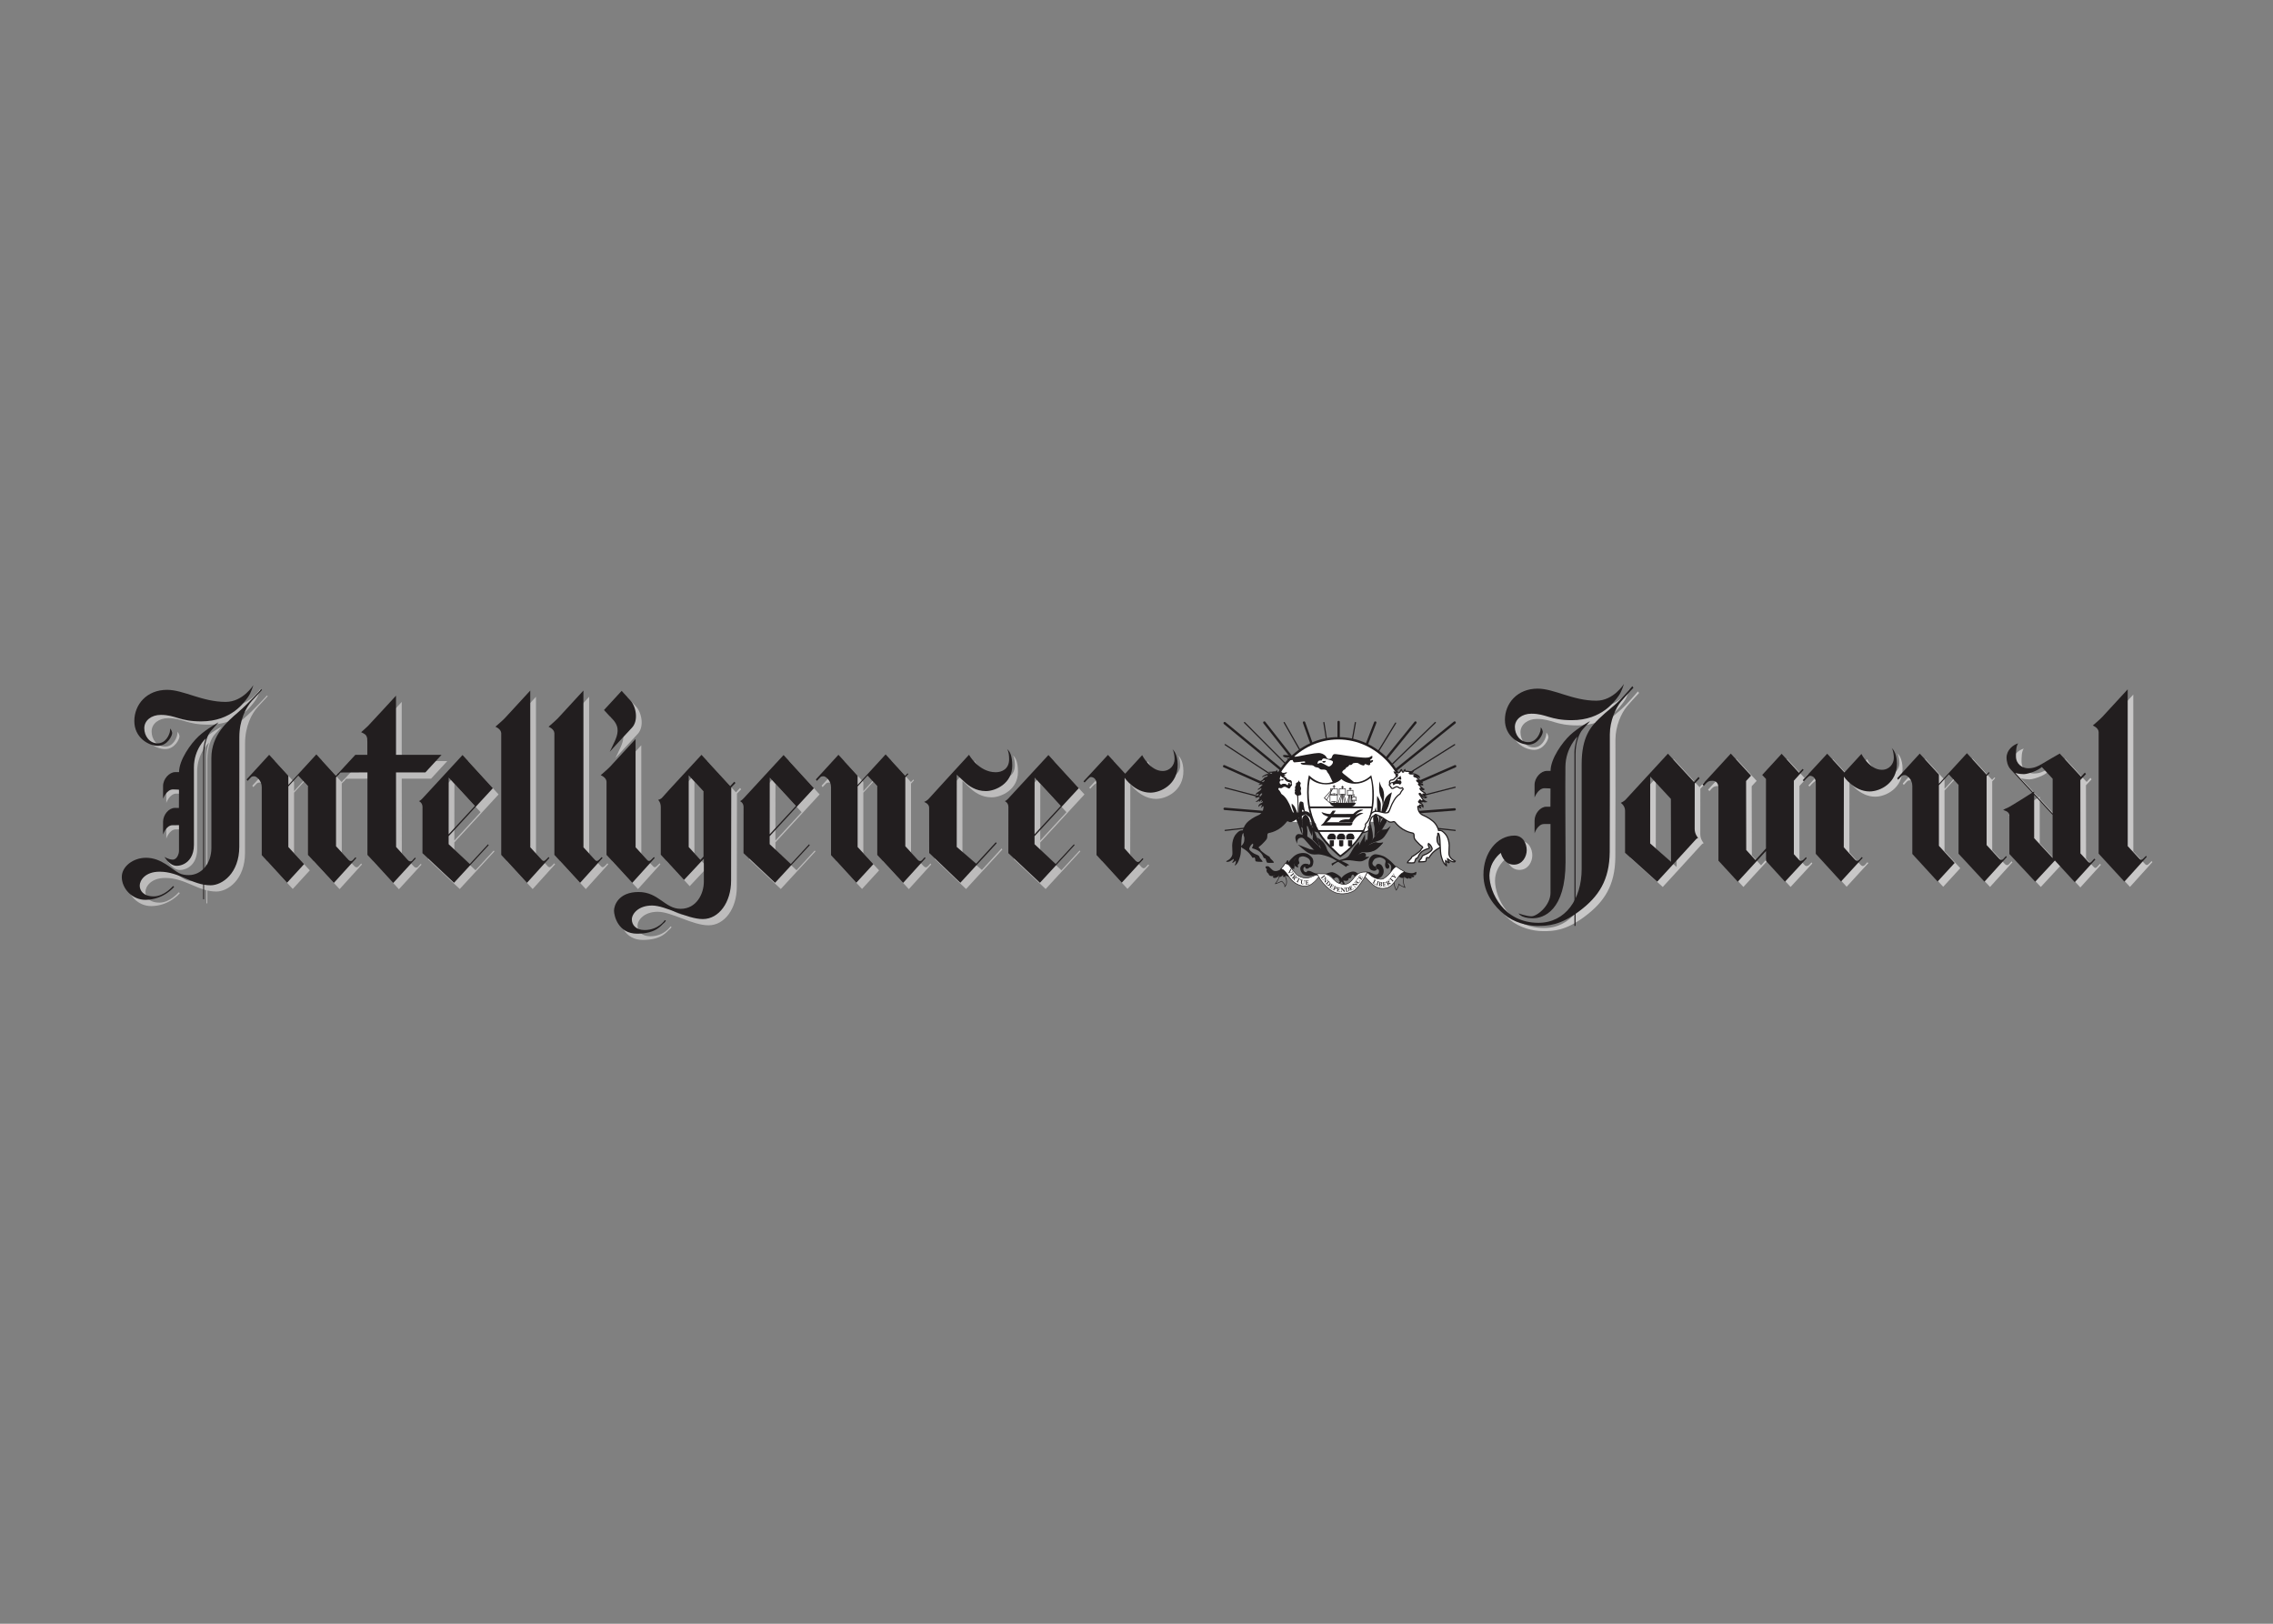 <svg clip-rule="evenodd" fill-rule="evenodd" stroke-linecap="round" viewBox="0 0 560 400" xmlns="http://www.w3.org/2000/svg"><rect x="0" y="0" width="560" height="400" fill="#808080" stroke="none"/><g fill-rule="nonzero" transform="matrix(.613 0 0 .613 19.367 159.55)"><g fill="#c8c7c7"><path d="m825.811 81.863-.015-63.01s-9.425 10.231-10.236 11.113c-.812.882-3.783 3.422-3.783 3.422s2.346.914 2.346 2.678v48.826l10.342 11.245 9.027-9.989-.337-.368s-.339.368-.947.956c-.609.588-1.015.955-1.758.147-.744-.809-4.639-5.02-4.639-5.02"/><path d="m769.093 81.43v-27.694l1.196-1.301-.264-.331-.973 1.014-7.87-8.599-11.259 12.259v-3.682l-7.709-8.423-9.068 9.9.386.596s.892-.926 1.298-1.367.751-.485 1.481-.485c.731 0 2.921 1.697 2.921 4.343v27.342l10.163 11.091 6.857-7.475-6.329-6.879v-24.343l3.996-4.366 3.894 4.233v27.651l10.407 11.245 9.014-9.938-.339-.367s-.608.661-1.082 1.176c-.473.514-1.082.514-1.69-.147-.609-.662-5.03-5.453-5.03-5.453"/><path d="m711.682 82.312.043-28.393s4.056 5.97 10.348 5.97c4.231 0 11.083-3.359 10.985-11.315-.046-3.711-1.327-5.405-2.104-6.191.672 1.122.846 2.961.846 4.079 0 2.237-1.716 4.724-4.806 4.724-5.032 0-8.212-6.365-8.212-6.365l-6.814 7.427-6.938-7.527-9.838 10.649.463.43s1.899-2.2 2.432-2.2c1.142 0 2.349.767 2.349 2.879v28.479l10.15 11.113 8.698-9.482-.339-.368s-.541.588-1.014 1.103c-.473.514-1.014.661-1.69 0-.677-.662-4.559-5.012-4.559-5.012"/><path d="m623.313 16.706s-.8 2.978-2.173 4.844c-1.371 1.866-6.519 9.698-18.76 9.698-8.811 0-10.299-2.612-16.247-2.612-3.774 0-6.634 2.237-6.634 5.345s2.062 6.09 5.378 6.09c3.314 0 4.571-3.478 4.801-4.224.23-.745.23-1.741.23-1.741s.687.75.802 1.741c.115.992-1.837 5.22-5.723 5.22s-9.492-3.353-9.492-9.944c0-6.59 4.921-12.555 13.156-12.555 6.635 0 14.074 4.848 23.567 4.848 6.979 0 11.095-6.71 11.095-6.71"/><path d="m626.703 17.588.456.621s-2.971 3.112-5.032 5.595c-2.063 2.482-4.462 7.702-4.462 13.172 0 5.469.037 39.654-.04 47.235-.116 11.31-4.4 17.901-12.181 23.741-7.78 5.84-12.717 5.965-16.838 5.965-4.119 0-9.497-1.366-13.387-4.599-3.89-3.232-8.283-8.397-8.351-15.909-.079-8.702 5.381-15.788 12.471-15.788 3.43 0 4.918 3.237 4.918 5.845 0 2.607-1.713 5.84-5.148 5.84-4.235 0-5.262-4.724-5.262-4.724s-4.576 3.353-4.576 9.073c0 6.72 5.722 19.017 19.677 19.017 10.91 0 17.388-9.529 17.388-21.625v-42.136c0-10.94 3.66-15.039 6.979-18.271 3.319-3.233 5.719-4.729 8.467-7.587 2.748-2.857 4.921-5.465 4.921-5.465"/><path d="m623.782 84.531v-16.959c0-1.991-1.717-3.107-1.717-3.107s1.297-.575 1.923-1.267c1.053-1.166 17.024-18.496 17.024-18.496l10.458 11.362 1.84-2.024.442.59-1.962 2.05s-.024 16.202-.024 18.319c0 2.116 1.389 3.589 1.389 3.589s-.466.018-1.13.814c-.391.468-5.1 5.608-9.137 10.007l-.633-1.271-.054-25.251-8.303-8.988-.024 26.879 8.381 7.36.633 1.271c-3.283 3.579-6.202 6.754-6.202 6.754z"/><path d="m691.624 85.09-.001-29.523 3.934-4.333-.423-.42-1.459 1.565-6.969-7.626-7.805 8.502 1.518 1.605-.006 27.937-4.223 4.666-3.709-4.056-.054-27.715 1.992-2.162-8.145-8.85-11.383 12.387.562.576s.529-.614.943-1.062c.812-.878 1.471-.974 2.616-.974 1.146 0 2.295.758 2.295 2.87v29.223l7.78 8.462 11.35-12.351v4l7.618 8.353 8.731-9.432-.29-.437s-.473.441-.947.955c-.473.515-1.284.735-1.825.147s-2.1-2.307-2.1-2.307"/><path d="m806.806 84.781-.034-29.482 2.26-2.401-.449-.581-1.53 1.645-8.578-9.305s-5.128 2.931-6.956 4.052c-1.828 1.12-3.434 1.866-5.722 1.866s-4.916-1.616-4.916-4.849c0-1.566.031-4.163.922-5.181-2.061.605-4.702 2.664-4.702 5.802 0 1.241.393 3.303 1.65 4.669 2.345 2.55 16.861 18.3 16.861 18.3l-.023-.631-14.972-16.206s1.765.454 3.463.454c1.032 0 3.205-.621 4.806-1.367 1.603-.745 2.403-1.491 2.403-1.491l4.346 4.71v12.926l-.023 1.605.002 17.32-7.414-7.981v-18.761s-9.723 6.215-10.754 6.59-1.717.866-1.717.866 2.518.501 2.518 2.117v15.555l10.379 11.142 7.909-8.521 7.987 8.712 8.28-9.105-.407-.367s-.811.882-1.217 1.323-.812.441-1.284-.074c-.474-.514-3.088-3.351-3.088-3.351"/></g><g fill="#221e1f"><path d="m823.561 79.757-.017-63.011s-9.423 10.231-10.234 11.113c-.812.882-3.784 3.423-3.784 3.423s2.346.914 2.346 2.678v48.825l10.343 11.245 9.027-9.989-.338-.367s-.338.367-.946.955c-.61.588-1.015.956-1.759.147-.744-.808-4.638-5.019-4.638-5.019"/><path d="m766.842 79.323v-27.694l1.197-1.301-.264-.331-.974 1.014-7.87-8.599-11.259 12.26v-3.683l-7.709-8.423-9.067 9.901.385.595s.893-.926 1.298-1.367c.406-.441.751-.485 1.482-.485.73 0 2.921 1.698 2.921 4.344v27.341l10.163 11.091 6.857-7.475-6.33-6.879v-24.343l3.996-4.366 3.895 4.234v27.65l10.407 11.245 9.013-9.937-.339-.368-1.081 1.176c-.473.515-1.082.515-1.691-.147-.609-.661-5.03-5.453-5.03-5.453"/><path d="m709.431 80.205.044-28.393s4.055 5.97 10.348 5.97c4.231 0 11.082-3.359 10.984-11.314-.046-3.712-1.327-5.406-2.104-6.192.672 1.123.847 2.961.847 4.08 0 2.237-1.717 4.724-4.806 4.724-5.033 0-8.213-6.366-8.213-6.366l-6.814 7.427-6.937-7.527-9.839 10.65.463.429s1.899-2.2 2.432-2.2c1.142 0 2.349.768 2.349 2.88v28.478l10.151 11.113 8.697-9.482-.338-.367s-.541.588-1.014 1.102c-.474.515-1.015.662-1.691 0-.676-.661-4.559-5.012-4.559-5.012"/><path d="m621.063 14.599s-.801 2.978-2.173 4.844c-1.372 1.867-6.519 9.699-18.761 9.699-8.811 0-10.298-2.612-16.246-2.612-3.775 0-6.634 2.236-6.634 5.344s2.061 6.09 5.377 6.09c3.315 0 4.572-3.478 4.802-4.223.23-.746.23-1.742.23-1.742s.686.75.801 1.742c.115.991-1.836 5.219-5.723 5.219-3.886 0-9.492-3.353-9.492-9.943 0-6.591 4.921-12.556 13.157-12.556 6.634 0 14.073 4.849 23.567 4.849 6.979 0 11.095-6.711 11.095-6.711"/><path d="m624.452 15.482.456.62s-2.97 3.112-5.032 5.595c-2.063 2.483-4.461 7.702-4.461 13.172s.037 39.654-.042 47.236c-.115 11.31-4.399 17.9-12.179 23.74-7.781 5.841-12.718 5.966-16.838 5.966s-9.497-1.367-13.388-4.599c-3.89-3.233-8.283-8.398-8.351-15.909-.079-8.702 5.381-15.789 12.472-15.789 3.429 0 4.917 3.237 4.917 5.845s-1.713 5.84-5.147 5.84c-4.236 0-5.263-4.724-5.263-4.724s-4.576 3.353-4.576 9.073c0 6.72 5.723 19.017 19.677 19.017 10.91 0 17.388-9.528 17.388-21.624v-42.137c0-10.939 3.661-15.038 6.979-18.271 3.32-3.233 5.719-4.729 8.467-7.586 2.748-2.858 4.921-5.465 4.921-5.465"/><path d="m621.531 82.424v-16.958c0-1.992-1.717-3.108-1.717-3.108s1.297-.574 1.923-1.267c1.053-1.166 17.025-18.495 17.025-18.495l10.457 11.361 1.84-2.024.443.59-1.963 2.051s-.024 16.202-.024 18.318 1.39 3.589 1.39 3.589-.467.019-1.131.814c-.391.468-5.1 5.608-9.137 10.007l-.632-1.271-.055-25.25-8.303-8.989-.024 26.879 8.382 7.36.632 1.271c-3.283 3.579-6.202 6.754-6.202 6.754z"/><path d="m689.373 82.983v-29.523l3.933-4.333-.423-.419-1.459 1.565-6.969-7.627-7.804 8.502 1.518 1.605-.007 27.938-4.222 4.665-3.71-4.055-.054-27.716 1.993-2.161-8.146-8.851-11.382 12.388.562.575s.529-.613.943-1.062c.811-.877 1.47-.973 2.615-.973 1.147 0 2.296.757 2.296 2.869v29.224l7.779 8.462 11.35-12.352v4l7.618 8.354 8.732-9.433-.291-.437s-.473.441-.947.956c-.473.514-1.284.735-1.825.147s-2.1-2.308-2.1-2.308"/><path d="m591.568 98.388c-.012-1.121 0-27.537 0-27.537s-1.091.022-2.581.022c-2.634 0-3.823 3.728-3.823 3.728v-5.094c0-2.862 2.332-5.595 4.735-5.595.801 0 1.635.015 1.635.015l.034-7.316s-.908-.125-2.399-.125c-2.633 0-4.005 3.728-4.005 3.728v-5.095c0-2.862 2.514-5.594 4.917-5.594h1.511c0-4.849 4.668-11.435 7.871-14.418 3.204-2.983 8.01-5.595 8.01-5.595s-1.605 1.866-2.978 3.358c-1.371 1.491-2.858 5.22-2.858 9.818v69.134h-.453s-.029-67.503 0-69.785c.041-3.076 1.217-6.35 1.217-6.35s-4.715 4.587-4.837 11.971c-.117 7.085.048 31.903.048 38.493 0 19.349-8.66 22.699-13.406 22.598-4.656-.1-5.478-1.985-5.478-1.985s3.013 1.191 5.204 1.191c2.19 0 7.696-4.308 7.636-9.567"/><path d="m804.555 82.675-.034-29.483 2.261-2.401-.45-.581-1.53 1.645-8.577-9.304s-5.128 2.93-6.956 4.051-3.435 1.866-5.723 1.866-4.916-1.616-4.916-4.849c0-1.565.031-4.162.923-5.18-2.062.604-4.702 2.664-4.702 5.801 0 1.241.392 3.303 1.649 4.67 2.345 2.549 16.861 18.299 16.861 18.299l-.023-.631-14.971-16.206s1.764.454 3.463.454c1.031 0 3.204-.621 4.806-1.366 1.602-.746 2.403-1.492 2.403-1.492l4.346 4.71v12.926l-.024 1.605.003 17.32-7.415-7.98v-18.762s-9.722 6.215-10.753 6.59c-1.032.376-1.718.867-1.718.867s2.519.5 2.519 2.116v15.556l10.378 11.141 7.91-8.521 7.986 8.712 8.279-9.104-.406-.368s-.811.882-1.217 1.323c-.405.441-.811.441-1.284-.073-.474-.515-3.088-3.351-3.088-3.351"/></g></g><g fill-rule="nonzero" transform="matrix(.613 0 0 .613 19.367 159.55)"><g fill="#bdbcbc"><path d="m334.554 82.31v-27.692l1.196-1.301-.264-.33-.973 1.014-7.87-8.599-11.257 12.259v-3.682l-7.707-8.422-9.068 9.899.386.595s.892-.926 1.298-1.367c.405-.44.75-.485 1.481-.485.729 0 2.921 1.698 2.921 4.344v27.338l10.161 11.09 6.856-7.474-6.328-6.878v-24.341l3.996-4.365 3.894 4.233v27.647l10.405 11.244 9.013-9.936-.338-.368s-.609.662-1.082 1.176c-.474.515-1.082.515-1.691-.147-.608-.661-5.029-5.452-5.029-5.452"/><path d="m205.198 82.743-.016-63.004s-9.423 10.23-10.234 11.112c-.812.882-3.784 3.422-3.784 3.422s2.346.914 2.346 2.678v48.82l10.342 11.244 9.026-9.988-.337-.367s-.339.367-.947.955c-.609.588-1.015.956-1.758.147-.744-.808-4.638-5.019-4.638-5.019"/><path d="m226.158 82.743-.016-43.528s-9.423 10.23-10.234 11.112c-.812.881-3.784 3.422-3.784 3.422s2.347.913 2.347 2.677v29.345l10.341 11.244 9.026-9.988-.338-.367s-.338.367-.947.955c-.608.588-1.013.956-1.758.147-.743-.808-4.637-5.019-4.637-5.019"/><path d="m140.491 85.083s.022-17.084.019-18.575c-.002-1.739-1.44-2.338-1.44-2.338s.501-.064 1.421-1.067c.982-1.069 16.106-17.448 16.106-17.448l12.194 13.324-17.777 19.288v-.758l10.54-11.395-10.516-11.411-.024 22.806v3.969l8.501 7.971 7.323-7.93.282.349-13.935 15.117z"/><path d="m269.522 85.083s.021-17.084.019-18.575c-.003-1.739-1.442-2.338-1.442-2.338s.503-.064 1.423-1.067c.98-1.069 16.106-17.448 16.106-17.448l12.194 13.324-17.777 19.288v-.758l10.539-11.395-10.516-11.411-.023 22.806v3.969l8.5 7.971 7.324-7.93.281.349-13.934 15.117z"/><path d="m375.969 85.083s.022-17.084.019-18.575c-.001-1.739-1.44-2.338-1.44-2.338s.501-.064 1.421-1.067c.982-1.069 16.106-17.448 16.106-17.448l12.194 13.324-17.777 19.288v-.758l10.54-11.395-10.516-11.411-.024 22.806v3.969l8.501 7.971 7.324-7.93.281.349-13.935 15.117z"/><path d="m55.662 82.963c0 6.34-3.978 10.938-9.128 10.938-1.146 0-2.513-.125-3.774-.745-3.036-1.496-7.09-6.215-13.383-6.215-5.146 0-9.726 3.482-9.726 7.706 0 4.723 4.235 9.197 9.496 9.197 7.32 0 11.555-5.219 11.555-5.219l-.456-.324s-3.502 4.154-7.732 4.154c-4.232 0-5.654-2.339-5.654-4.33 0-1.992 2.057-5.59 8.01-5.59 8.008 0 13.151 5.465 20.474 5.465 4.691 0 11.53-4.849 11.53-15.533 0-13.045.024-37.163.024-43.998s2.63-11.963 5.147-14.696c2.518-2.732 3.982-4.297 3.982-4.297l-.322-.272s-4.954 5.509-9.377 9.322c-4.108 3.545-10.673 9.009-10.673 18.331z"/><path d="m213.451 27.567 7.101-7.705s1.027 1.175 3.422 3.728c2.43 2.588 3.424 8.267.679 11.125-2.743 2.857-8.907 9.645-8.907 9.645s1.27-2.445 2.119-4.436c.982-2.306 2.092-5.285-.693-8.312-2.288-2.487-3.721-4.045-3.721-4.045"/><path d="m344.158 85.016s-.024-16.429-.024-18.166-2.061-2.351-2.061-2.351 1.125-.34 2.06-1.442c.802-.946 16.016-17.5 16.016-17.5s3.89 7.008 10.754 7.008c2.402 0 5.376-1.241 5.376-5.219 0-1.417-.139-3.108-.81-4.081 1.094.872 2.076 2.604 2.067 6.693-.017 7.081-6.638 10.188-10.639 10.188-4 0-6.863-2.112-8.465-3.603s-3.2-2.982-3.2-2.982l-.011 29.026 7.811 6.726 7.914-8.626.332.408-14.606 15.891z"/><path d="m105.755 82.31v-27.692l1.196-1.301-.264-.33-.974 1.014-7.869-8.599-11.258 12.259v-3.682l-7.707-8.422-9.067 9.899.386.595s.892-.926 1.298-1.367c.405-.44.749-.485 1.48-.485.73 0 2.921 1.698 2.921 4.344v27.338l10.162 11.09 6.856-7.474-6.329-6.878v-24.341l3.996-4.365 3.894 4.233v27.647l10.406 11.244 9.012-9.936-.338-.368s-.609.662-1.082 1.176c-.473.515-1.082.515-1.69-.147-.609-.661-5.029-5.452-5.029-5.452"/><path d="m129.898 82.604-.036-29.967h11.802l6.497-7.057h-18.299v-23.783s-10.478 11.405-11.288 12.199c-.812.794-2.729 2.482-2.729 2.482s1.593.693 1.917 1.223c.324.529.574.749.574 2.689v5.188h-4.829l-7.253 7.856.238.402 1.102-1.156 10.783-.041-.002 33.132 10.36 11.311 9.093-9.908-.337-.294s-.676.662-1.082 1.176c-.406.515-1.149.441-1.623-.073-.473-.515-4.888-5.379-4.888-5.379"/><path d="m183.832 82.743-.016-63.004s-9.422 10.23-10.234 11.112c-.811.882-3.783 3.422-3.783 3.422s2.346.914 2.346 2.678v48.82l10.342 11.244 9.026-9.988-.338-.367s-.338.367-.947.955c-.608.588-1.014.956-1.757.147-.745-.808-4.639-5.019-4.639-5.019"/><path d="m422.651 83.192.043-28.39s4.054 5.969 10.347 5.969c4.23 0 11.081-3.358 10.983-11.313-.045-3.711-1.327-5.405-2.104-6.191.673 1.122.847 2.961.847 4.079 0 2.237-1.716 4.723-4.806 4.723-5.031 0-8.212-6.365-8.212-6.365l-6.812 7.427-6.938-7.526-9.837 10.648.462.429s1.9-2.199 2.434-2.199c1.141 0 2.349.767 2.349 2.879v28.475l10.148 11.112 8.697-9.481-.339-.367s-.541.588-1.014 1.102-1.013.661-1.69 0c-.676-.661-4.558-5.011-4.558-5.011"/><path d="m264.601 58.66 1.691-1.764-.473-.515-1.623 1.764-11.562-12.567s-14.807 15.948-15.618 16.977c-.811 1.028-1.826 1.102-1.826 1.102s1.082.882 1.082 2.94v19.107l9.331 10.142 7.978-8.525-.135-.882-1.218 1.323-4.732-5.144v-28.809l5.95 6.467v26.163l.135.882s-.003.587 0 2.278v6.982c0 4.851-2.975 10.877-9.331 10.877-6.355 0-8.789-6.761-16.903-6.761-8.113 0-9.872 5.438-9.872 7.496s1.623 9.26 9.331 9.26 9.736-3.528 10.548-4.116c.811-.588.947-1.176.947-1.176l-.406-.146s-2.57 3.968-8.114 3.968c-3.516 0-5.138-2.058-5.138-4.262 0-2.205 2.569-5.586 8.114-5.586 5.544 0 13.928 5.438 20.418 5.438 6.491 0 11.359-6.761 11.359-15.433s.067-37.48.067-37.48"/><path d="m73.152 16.402s-.801 2.978-2.174 4.844c-1.371 1.867-6.518 9.698-18.758 9.698-8.81 0-10.297-2.612-16.245-2.612-3.774 0-6.633 2.236-6.633 5.344 0 3.107 2.062 6.089 5.377 6.089 3.314 0 4.571-3.477 4.801-4.223s.23-1.741.23-1.741.685.75.8 1.741c.116.991-1.835 5.219-5.721 5.219-3.885 0-9.492-3.353-9.492-9.942 0-6.59 4.921-12.555 13.156-12.555 6.634 0 14.072 4.849 23.564 4.849 6.978 0 11.095-6.711 11.095-6.711"/><path d="m47.646 80.865c0 6.59-4.392 8.477-6.909 8.477-2.978 0-4.921-3.607-4.921-3.607s1.606 1.121 3.318 1.121c1.713 0 2.515-2.358 2.515-3.478v-10.37s-1.091.022-2.582.022c-2.633 0-3.822 3.727-3.822 3.727v-5.094c0-2.861 2.331-5.594 4.734-5.594.801 0 1.636.015 1.636.015l.034-7.315s-.908-.125-2.399-.125c-2.633 0-4.005 3.728-4.005 3.728v-5.094c0-2.862 2.514-5.595 4.917-5.595h1.511c0-4.848 4.666-11.433 7.87-14.416 3.204-2.982 8.01-5.594 8.01-5.594s-1.607 1.866-2.978 3.357c-1.372 1.492-2.859 5.22-2.859 9.818v57.915h-.351s-.03-56.748 0-59.029c.04-3.076 1.069-5.612 1.069-5.612s-4.811 4.311-4.791 11.695z"/></g><g fill="#221e1f"><path d="m332.259 79.801v-27.691l1.197-1.301-.264-.331-.973 1.014-7.87-8.598-11.257 12.258v-3.682l-7.708-8.422-9.067 9.899.385.596s.893-.926 1.298-1.367c.406-.441.751-.485 1.481-.485s2.921 1.697 2.921 4.343v27.339l10.162 11.09 6.856-7.475-6.328-6.878v-24.34l3.995-4.366 3.895 4.233v27.648l10.405 11.244 9.012-9.937-.337-.367s-.609.661-1.082 1.176c-.474.514-1.082.514-1.691-.147-.608-.662-5.03-5.453-5.03-5.453"/><path d="m202.904 80.235-.017-63.004s-9.422 10.23-10.234 11.112c-.811.882-3.783 3.422-3.783 3.422s2.346.913 2.346 2.677v48.821l10.342 11.244 9.026-9.988-.338-.368s-.338.368-.946.956c-.609.587-1.015.955-1.759.147-.744-.809-4.637-5.019-4.637-5.019"/><path d="m223.863 80.235-.016-43.529s-9.422 10.23-10.234 11.112c-.811.882-3.784 3.422-3.784 3.422s2.347.914 2.347 2.678v29.345l10.341 11.244 9.026-9.988-.337-.368s-.338.368-.947.956c-.608.587-1.014.955-1.758.147-.744-.809-4.638-5.019-4.638-5.019"/><path d="m138.197 82.574s.022-17.084.019-18.575c-.002-1.739-1.441-2.338-1.441-2.338s.502-.064 1.422-1.066c.981-1.069 16.106-17.448 16.106-17.448l12.194 13.323-17.777 19.288v-.757l10.54-11.395-10.517-11.411-.023 22.806v3.969l8.5 7.971 7.323-7.93.283.348-13.935 15.117z"/><path d="m267.227 82.574s.022-17.084.02-18.575c-.003-1.739-1.442-2.338-1.442-2.338s.502-.064 1.422-1.066c.981-1.069 16.106-17.448 16.106-17.448l12.194 13.323-17.777 19.288v-.757l10.54-11.395-10.516-11.411-.024 22.806v3.969l8.501 7.971 7.323-7.93.282.348-13.935 15.117z"/><path d="m373.675 82.574s.022-17.084.019-18.575c-.002-1.739-1.441-2.338-1.441-2.338s.502-.064 1.422-1.066c.981-1.069 16.106-17.448 16.106-17.448l12.194 13.323-17.777 19.288v-.757l10.54-11.395-10.516-11.411-.024 22.806v3.969l8.5 7.971 7.325-7.93.281.348-13.935 15.117z"/><path d="m70.207 15.084s-.801 2.978-2.173 4.844-6.518 9.697-18.759 9.697c-8.81 0-10.297-2.612-16.244-2.612-3.775 0-6.634 2.237-6.634 5.344 0 3.108 2.062 6.09 5.377 6.09s4.571-3.478 4.801-4.224c.23-.745.23-1.741.23-1.741s.687.75.801 1.741c.116.991-1.836 5.22-5.722 5.22-3.885 0-9.491-3.353-9.491-9.943s4.92-12.555 13.156-12.555c6.633 0 14.071 4.849 23.564 4.849 6.978 0 11.094-6.71 11.094-6.71"/><path d="m53.367 80.454c0 6.34-3.977 10.938-9.127 10.938-1.146 0-2.514-.125-3.775-.745-3.035-1.496-7.089-6.215-13.382-6.215-5.147 0-9.726 3.483-9.726 7.706 0 4.724 4.234 9.197 9.496 9.197 7.319 0 11.554-5.219 11.554-5.219l-.456-.324s-3.502 4.155-7.732 4.155c-4.231 0-5.654-2.34-5.654-4.331s2.058-5.59 8.009-5.59c8.01 0 13.153 5.465 20.476 5.465 4.691 0 11.528-4.849 11.528-15.532 0-13.046.026-37.164.026-43.999s2.629-11.963 5.147-14.695c2.518-2.733 3.981-4.297 3.981-4.297l-.322-.273s-4.953 5.51-9.376 9.322c-4.108 3.545-10.673 9.009-10.673 18.331z"/><path d="m211.157 25.059 7.101-7.706s1.026 1.175 3.422 3.728c2.43 2.588 3.423 8.268.679 11.125s-8.907 9.645-8.907 9.645 1.27-2.445 2.118-4.436c.983-2.306 2.092-5.285-.692-8.312-2.289-2.487-3.721-4.044-3.721-4.044"/><path d="m46.348 79.187c0 4.427-1.982 6.732-4.046 7.768-1.009.506-2.037.709-2.864.709-2.978 0-4.921-3.607-4.921-3.607s1.607 1.121 3.319 1.121c1.713 0 2.514-2.358 2.514-3.478v-10.37s-1.09.022-2.581.022c-2.633 0-3.822 3.728-3.822 3.728v-5.094c0-2.862 2.33-5.594 4.733-5.594.802 0 1.636.015 1.636.015l.034-7.316s-.908-.125-2.399-.125c-2.632 0-4.004 3.728-4.004 3.728v-5.094c0-2.862 2.513-5.594 4.916-5.594h1.511c0-4.849 4.666-11.434 7.871-14.417 3.203-2.982 8.009-5.593 8.009-5.593s-1.606 1.866-2.978 3.357-2.858 5.219-2.858 9.817v57.915h-.352s-.029-56.747 0-59.029c.041-3.076 1.069-5.612 1.069-5.612s-4.81 4.312-4.79 11.696z"/><path d="m341.864 82.507s-.024-16.429-.024-18.166c0-1.736-2.062-2.351-2.062-2.351s1.125-.339 2.06-1.442c.802-.946 16.016-17.499 16.016-17.499s3.89 7.007 10.754 7.007c2.402 0 5.377-1.241 5.377-5.219 0-1.417-.139-3.108-.811-4.081 1.094.872 2.077 2.605 2.067 6.693-.016 7.081-6.637 10.188-10.638 10.188s-6.864-2.112-8.465-3.603c-1.602-1.491-3.2-2.982-3.2-2.982l-.011 29.027 7.811 6.726 7.914-8.626.332.407-14.606 15.891z"/><path d="m103.46 79.801v-27.691l1.196-1.301-.263-.331-.974 1.014-7.87-8.598-11.257 12.258v-3.682l-7.708-8.422-9.066 9.899.385.596s.893-.926 1.298-1.367c.406-.441.75-.485 1.481-.485.73 0 2.921 1.697 2.921 4.343v27.339l10.162 11.09 6.856-7.475-6.329-6.878v-24.34l3.996-4.366 3.894 4.233v27.648l10.406 11.244 9.011-9.937-.337-.367s-.609.661-1.082 1.176c-.473.514-1.082.514-1.69-.147-.609-.662-5.03-5.453-5.03-5.453"/><path d="m127.604 80.095-.036-29.967h11.802l6.497-7.057h-18.299v-23.783s-10.477 11.406-11.289 12.2c-.811.793-2.728 2.481-2.728 2.481s1.592.694 1.917 1.223c.324.529.574.75.574 2.69v5.187h-4.829l-7.253 7.856.238.403 1.101-1.157 10.785-.04-.003 33.132 10.36 11.31 9.093-9.907-.338-.294s-.676.661-1.081 1.176c-.406.514-1.15.44-1.623-.074s-4.888-5.379-4.888-5.379"/><path d="m181.538 80.235-.016-63.004s-9.423 10.23-10.234 11.112-3.783 3.422-3.783 3.422 2.346.913 2.346 2.677v48.821l10.342 11.244 9.026-9.988-.339-.368s-.337.368-.946.956c-.609.587-1.014.955-1.758.147-.744-.809-4.638-5.019-4.638-5.019"/><path d="m420.356 80.683.044-28.39s4.054 5.969 10.347 5.969c4.23 0 11.08-3.358 10.983-11.313-.045-3.711-1.327-5.405-2.104-6.191.672 1.123.847 2.961.847 4.079 0 2.237-1.717 4.724-4.806 4.724-5.032 0-8.212-6.365-8.212-6.365l-6.813 7.426-6.937-7.526-9.838 10.648.463.43s1.9-2.2 2.433-2.2c1.142 0 2.349.768 2.349 2.879v28.476l10.149 11.112 8.696-9.481-.338-.368s-.541.588-1.014 1.102c-.474.515-1.014.662-1.69 0-.676-.661-4.559-5.011-4.559-5.011"/><path d="m262.307 56.151 1.691-1.764-.474-.514-1.623 1.763-11.561-12.567s-14.808 15.948-15.618 16.977c-.812 1.029-1.826 1.102-1.826 1.102s1.082.882 1.082 2.94v19.108l9.33 10.142 7.978-8.525-.135-.882-1.217 1.323-4.732-5.145v-28.809l5.949 6.468v26.163l.135.882s-.002.586 0 2.278v6.982c0 4.85-2.975 10.876-9.33 10.876-6.356 0-8.79-6.761-16.903-6.761-8.114 0-9.871 5.438-9.871 7.496s1.622 9.26 9.33 9.26c7.707 0 9.736-3.527 10.548-4.115.811-.588.946-1.176.946-1.176l-.406-.147s-2.569 3.968-8.113 3.968c-3.516 0-5.138-2.057-5.138-4.262s2.568-5.586 8.113-5.586c5.544 0 13.928 5.439 20.419 5.439 6.49 0 11.359-6.761 11.359-15.433s.067-37.481.067-37.481"/></g></g><g transform="matrix(.613 0 0 .613 17.991 108.949)"><path d="m463.06 155.977 17.788-2.012m56.637.064 17.999 1.948" fill="none" stroke="#221e1f" stroke-width=".48"/><path d="m462.855 112.859 45.598 37.562 46.826-37.784" fill="none" stroke="#221e1f" stroke-width=".96"/><path d="m463.06 121.527 45.189 29.561 47.03-29.561" fill="none" stroke="#221e1f" stroke-width=".48"/><path d="m462.651 130.195 45.802 20.448 47.031-20.448" fill="none" stroke="#221e1f" stroke-width=".96"/><path d="m463.06 138.863 45.189 11.78 47.235-12.002" fill="none" stroke="#221e1f" stroke-width=".48"/><path d="m462.855 147.309 45.598 3.779 46.826-3.557" fill="none" stroke="#221e1f" stroke-width=".96"/><path d="m470.83 112.637 37.623 37.784 39.056-37.784" fill="none" stroke="#221e1f" stroke-width=".48"/><path d="m539.534 112.637-30.876 38.006-29.854-38.006" fill="none" stroke="#221e1f" stroke-width=".96"/><path d="m486.779 112.637 21.674 38.006 23.107-37.784" fill="none" stroke="#221e1f" stroke-width=".48"/><path d="m494.754 112.637 13.699 38.451 14.927-38.451" fill="none" stroke="#221e1f" stroke-width=".96"/><path d="m502.728 112.637 5.93 37.784 6.748-37.784" fill="none" stroke="#221e1f" stroke-width=".48"/><path d="m508.658 112.415v38.228" fill="none" stroke="#221e1f" stroke-width=".96"/><path d="m537.19 152.53c0-17.099-12.753-30.96-28.484-30.96-15.73 0-28.483 13.861-28.483 30.96" fill="#fff" fill-rule="nonzero"/><path d="m537.178 149.789c0-17.099-12.753-30.96-28.484-30.96s-28.484 13.861-28.484 30.96" fill="#fff" fill-rule="nonzero"/><path d="m509.314 166.8s-5.684-4.386-8.655-9.408c-2.972-5.021-4.667-9.984-4.667-16.611 0-4.751.745-6.982.745-6.982s2.812 3.161 6.693 3.161c3.883 0 6.357-2.499 6.357-2.499s2.268 2.131 5.815 2.131 6.154-2.793 6.154-2.793 1.082 3.541 1.082 7.938c0 8.876-2.989 13.515-6.154 17.934-3.399 4.747-7.37 7.129-7.37 7.129" fill="#221e1f" fill-rule="nonzero"/><path d="m536.997 149.919c0-17.099-12.753-30.96-28.484-30.96-15.73 0-28.483 13.861-28.483 30.96" fill="none" stroke="#221e1f" stroke-linecap="butt" stroke-width=".96"/><path d="m504.578 127.26c.345 0 .597-.062.867-.135.284-.078.342-.178.517-.618s.348-1.318 1.445-1.193 3.117.376 4.447.628c1.329.253 4.276.565 5.546.69s2.946.253 3.754-.125.978-.692 1.038-.378c.06.316.06.878-.288 1.068s-.81.5-.52.69.517-.125.75-.187c.233-.063.579.187.233.627-.348.44-1.041.565-1.041.565s.23.756-.347.881c-.578.125-1.212-.441-1.617-.441s-.23.566-.635.566-1.387-.318-2.022-.818-2.252-.063-2.252-.063-.522.693-.867.693-.463-.187-.75.125c-.288.313-.173.503-.749.69-.578.188-.636.88-1.041 1.005s-.752.563-.925.878c-.172.315.23.568.578.88.347.313 4.274 3.388 4.274 3.388l-8.663-.06s-.405-.883-.868-1.823c-.462-.94-.636-1.382-.981-1.757-.345-.376-.693-1.193-.693-1.193s-.632-.375-1.328-.313c-.694.063-1.154 0-1.616-.502-.463-.503-1.272-.193-1.907-.755-.635-.563-1.213-.5-1.675-.5s-1.445-.128-1.965-.128-.922 0-1.384-.188c-.463-.187-.695-.627-.175-.627s1.154.065 1.444-.125-.117-.503-.462-.44c-.345.062-3.291.377-3.811.377s-.693-.942-.693-.942-1.097.125-1.559 0c-.463-.125-.98-.69-.635-.628.345.063 1.267.128 1.442-.125.174-.252-.287-.38-.807-.252-.52.127-1.447 0-1.85-.188-.402-.187-.69-.563-.345-.753.345-.189.982-.062 2.252.063 1.269.125 2.022.565 2.542.565s2.83-.505 4.504-.817c1.674-.313 4.449-.818 5.546-.628s2.195 1.005 2.367 1.445c.173.44.58.878.925.878l.115.315c-.52-.125-1.502-.565-2.08-.503-.577.063-.749.815-.749.815s-.925-.125-1.33.253c-.406.377-.348 1.13-.348 1.13s.463-.253.925-.378c.463-.125.58-.065.983.125.402.19 1.502.693 1.964 1.006.462.312.807.44 1.442-.063s.925-1.13.868-1.57c-.058-.44-1.156-.69-1.675-.815z" fill="#221e1f" fill-rule="nonzero"/><path d="m502.151 128.265c.173-.25.288-.125.634-.125.348 0 .518-.25.636 0 .117.25-.129.502-.578.627-.228.063-.864-.252-.692-.502" fill="#221e1f" fill-rule="nonzero"/><path d="m509.336 165.907s-5.617-4.928-8.003-8.783c-2.388-3.854-4.698-9.23-4.698-16.492 0-3.949.576-5.47.576-5.47s2.137 2.334 6.431 2.334 6.106-2.146 6.106-2.146 1.821 1.875 5.53 1.875 6.182-2.323 6.182-2.323.738 1.604.738 6.803c0 8.97-2.549 12.544-5.521 16.94-2.97 4.397-7.341 7.262-7.341 7.262" fill="#fff" fill-rule="nonzero"/><path d="m500.284 156.227h18.326m-21.701-9.501h25.19" fill="none" stroke="#221e1f" stroke-linecap="butt" stroke-width=".72"/><g fill-rule="nonzero"><path d="m502.315 164.521s-2.683.083-3.603-.751c-.92-.833-3.374-3.834-3.988-4.417-.613-.583-1.457-.583-2.147-.083s-.614 2.083-.614 2.083-.612-1.5-.69-2.25c-.076-.75.46-1.667 1.381-1.667.92 0 2.99.667 3.834 1.25.844.584 1.687 1.167 2.377 1.917s1.687 1.501 2.608 2.584c.92 1.084.842 1.334.842 1.334" fill="#221e1f"/><path d="m511.747 170.688s-4.217-2.75-5.674-3.5c-1.457-.751-4.294-1.584-5.444-1.584-1.151 0-2.224.333-3.835-.417-1.61-.75-4.523-3.5-4.523-3.5s3.22 1.167 4.141 1.583c.92.417 2.146.584 3.373.417s1.764-.333 1.764-.333-.537-1.167-.767-2.001c-.23-.833-.69-2.5-.69-2.5s1.457.833 2.301 1.75c.843.917 1.38 2.251 1.61 3.001s1.38 2.25 2.837 3.167c1.456.917 2.607 1.333 4.063 2 1.458.667 2.07 1.167 2.07 1.167s-.382 0-.766.167c-.384.166-.46.583-.46.583" fill="#221e1f"/><path d="m526.316 147.351s.23-2.917-.536-4.417c-.767-1.501-.844-3.084-.844-4.168 0-1.083.153-2.5.153-2.5s.384 1.75.997 2.5c.614.75.92 2.501.844 3.834-.077 1.334-.614 4.751-.614 4.751" fill="#221e1f"/><path d="m525.473 153.019s.153-3.834.537-5.585c.383-1.75 1.073-4.084 1.993-5.167.92-1.084 2.07-1.584 2.07-1.584s-.767 3.001-1.073 4.418c-.307 1.417-1.304 3.5-2.07 4.25-.767.75-1.457 3.668-1.457 3.668" fill="#221e1f"/><path d="m524.936 154.602s.153-3.667-.383-4.834c-.537-1.167-.384-3.584-.46-5.167-.077-1.584.076-2.501.076-2.501s1.457 2 1.457 3.501c0 1.5-.115 3.657 0 4.417.23 1.5-.69 4.584-.69 4.584" fill="#221e1f"/><path d="m523.785 156.853s1.458-4.001 2.608-5.835c1.15-1.833 1.917-2.417 2.3-2.917s.92-1.25.92-1.25-.613 4.167-1.533 5.501c-.92 1.333-1.764 3.25-2.3 3.584-.537.333-1.995.917-1.995.917" fill="#221e1f"/><path d="m522.943 159.02s.306-2.751.152-4.084c-.152-1.334-.842-2.918-.46-4.751.384-1.834.92-3.584.92-3.584s.461 2.917.844 3.917c.384 1 .46 1.584.614 3.167.153 1.584-.307 2.417-.614 3.168-.306.75-1.456 1.666-1.456 1.666" fill="#221e1f"/><path d="m521.025 161.687s1.61-2.667 2.53-3.834c.921-1.167 1.688-2.084 2.455-2.167.766-.084 1.686 0 2.146-.334.46-.333 1.457-1.166 1.457-1.166s-1.303 2.667-2.53 4.25c-1.227 1.584-2.607 1.75-3.988 2.25-1.38.501-2.07 1.001-2.07 1.001" fill="#221e1f"/><path d="m518.188 164.521s1.304-2.168 3.067-2.918c1.764-.75 1.994-1.083 2.838-.75.843.334 2.53-.083 2.53-.083s-1.994 2.5-3.528 3.167c-1.533.667-2.913.75-3.603.667s-1.304-.083-1.304-.083" fill="#221e1f"/><path d="m513.817 168.104c-1.304-.25 1.841-1.5 1.151-1.75-1.256-.458 1.994-.083 2.99.083.997.167 3.144.167 3.144.167s-1.917 1.5-3.144 1.751c-1.226.25-3.297-.251-4.294-.334s-2.223-.167-4.448.334c-1.715.385-3.143 1.833-3.143 1.833l-.307-.833s2.3-1.251 3.45-1.501c1.151-.25 2.915-.833 3.527-1.667 1.151-1.583 1.764-3.167 2.531-4 .767-.834 1.534-1.667 1.534-1.667s.23.833.076 1.75c-.152.917-.536 2.167-.92 2.667-.383.5-.996 1.584-.996 1.584" fill="#221e1f"/><path d="m506.743 162.208s-.46.26-.872.26c-.411 0-.795-.333-.795-.333v-2.574h1.697z" fill="#221e1f"/><path d="m510.52 162.208c.001 0-.46.26-.872.26-.413 0-.795-.333-.795-.333v-2.574h1.696z" fill="#221e1f"/><path d="m514.095 162.208s-.46.26-.872.26-.795-.333-.795-.333v-2.574h1.696z" fill="#221e1f"/></g><path d="m505.038 159.832c-.595 0-1.045-.271-1.045-.719s.355-1.969 1.984-1.969 1.744 1.626 1.744 1.969c0 .344-.393.719-.776.719z" fill="none" stroke="#fff" stroke-linecap="butt" stroke-width=".24"/><path d="m508.814 159.832c-.594 0-1.045-.271-1.045-.719s.355-1.969 1.984-1.969c1.63 0 1.745 1.626 1.745 1.969 0 .344-.393.719-.777.719z" fill="none" stroke="#fff" stroke-linecap="butt" stroke-width=".24"/><path d="m512.389 159.832c-.594 0-1.045-.271-1.045-.719s.355-1.969 1.985-1.969c1.629 0 1.744 1.626 1.744 1.969 0 .344-.393.719-.777.719z" fill="none" stroke="#fff" stroke-linecap="butt" stroke-width=".24"/><path d="m505.056 159.783c-.594 0-1.044-.271-1.044-.719s.354-1.969 1.984-1.969c1.629 0 1.744 1.626 1.744 1.969 0 .344-.393.719-.776.719z" fill="#221e1f" fill-rule="nonzero"/><path d="m508.833 159.783c-.594 0-1.045-.271-1.045-.719s.355-1.969 1.984-1.969c1.63 0 1.745 1.626 1.745 1.969 0 .344-.393.719-.777.719z" fill="#221e1f" fill-rule="nonzero"/><path d="m512.408 159.783c-.594 0-1.045-.271-1.045-.719s.355-1.969 1.984-1.969c1.63 0 1.745 1.626 1.745 1.969 0 .344-.393.719-.777.719z" fill="#221e1f" fill-rule="nonzero"/><path d="m512.493 159.72c-.594 0-1.045-.271-1.045-.719s.355-1.969 1.984-1.969c1.63 0 1.745 1.626 1.745 1.969 0 .344-.393.719-.777.719z" fill="none" stroke="#fff" stroke-linecap="butt" stroke-width=".24"/><path d="m508.796 159.783c-.594 0-1.045-.271-1.045-.719s.356-1.969 1.985-1.969 1.744 1.626 1.744 1.969c0 .344-.393.719-.776.719z" fill="none" stroke="#fff" stroke-linecap="butt" stroke-width=".24"/><path d="m505.036 159.783c-.595 0-1.044-.271-1.044-.719s.354-1.969 1.983-1.969 1.744 1.626 1.744 1.969c0 .344-.392.719-.776.719z" fill="none" stroke="#fff" stroke-linecap="butt" stroke-width=".24"/><path d="m512.602 152.068s1.14-1.927 1.84-2.646 1.706-1.521 2.608-1.74c.9-.219 1.562.084 1.562.084s-1.399.562-2.262 1.166c-.863.605-1.688 2.032-2.042 2.49-.355.459-.46.646-.46.646z" fill="#221e1f" fill-rule="nonzero"/><path d="m502.293 153.484s1.543-2.355 2.003-2.802c.46-.448 1.074-1.438 1.495-2.001.423-.562.49-.635.49-.635h1.217s-1.64 2.531-2.157 3.208c-.518.678-.891.907-1.418 1.397-.527.489-.7.75-.7.75z" fill="#221e1f" fill-rule="nonzero"/><path d="m513.162 152.724s.968-1.813 1.975-2.605c1.006-.792 2.013-1.167 2.568-1.167.557 0 .93.115.93.115s-1.696.635-2.635 1.427c-.94.792-1.773 2.23-1.773 2.23z" fill="#221e1f" fill-rule="nonzero"/><path d="m514.197 152.724s.03.562-.143.906-.633.417-1.285.417h-11.281s1.14-1.355 2.463-1.355 10.246.032 10.246.032" fill="#221e1f" fill-rule="nonzero"/><path d="m501.766 148.577s1.706.823 3.508.823 7.812-.031 8.713-.031h1.562s.134 1.354-1.044 1.354h-8.647c-1.207 0-2.846-.791-3.296-1.094-.451-.302-.796-1.052-.796-1.052" fill="#221e1f" fill-rule="nonzero"/><path d="m508.717 152.631s.49-.687 1.39-.875c.902-.187 1.247-.271 1.735-.229.489.042 2.33 0 2.33 0l-.422 1.104z" fill="#221e1f" fill-rule="nonzero"/><path d="m505.066 144.873h10.629s-.546.865-.9 1.167c-.355.302-.835.344-.835.344h-7.083s-.661-.187-1.112-.563c-.45-.375-.699-.948-.699-.948" fill="#221e1f" fill-rule="nonzero"/><path d="m504.988 144.933-2.051-1.803-.039-.302 2.416 2.105z" fill="#221e1f" fill-rule="nonzero"/><path d="m506.647 144.933v-6.439h-.354v-.344h.354v-.375h.279v.365h.382v.365h-.382v6.438z" fill="#221e1f" fill-rule="nonzero"/><path d="m510.059 144.869v-6.084h-.354v-.344h.354v-.375h.278v.364h.383v.365h-.383v6.084z" fill="#221e1f" fill-rule="nonzero"/><path d="m513.171 144.933v-5.543h-.354v-.344h.354v-.375h.279v.365h.382v.365h-.382v5.542z" fill="#221e1f" fill-rule="nonzero"/><path d="m514.653 144.869v-3.459h.278v3.469z" fill="#221e1f" fill-rule="nonzero"/><path d="m508.529 144.903 1.208-3.469h.277l-.661 3.438m1.601.031-.557-3.438h.346l.939 3.407m.489.031.69-3.167h.211l-.317 3.167m1.218-.031-.279-3.178h.145l.546 3.178" fill="none" stroke="#221e1f" stroke-linecap="butt" stroke-width=".24"/><g fill-rule="nonzero"><path d="m514.03 142.601h1.64v1.396s-.345-.188-.796-.188-.863.188-.863.188z" fill="#fff" stroke="#221e1f" stroke-linecap="butt" stroke-width=".24"/><path d="m508.902 141.767v-2.521h2.503v2.49s-.356-.302-1.219-.302c-.862 0-1.284.333-1.284.333z" fill="#fff" stroke="#221e1f" stroke-linecap="butt" stroke-width=".24"/><path d="m512.21 141.882-.011-2h2.224v2.042s-.354-.23-1.044-.23-1.169.188-1.169.188z" fill="#fff" stroke="#221e1f" stroke-linecap="butt" stroke-width=".24"/><path d="m505.195 144.81v-2.969h2.981v3.011s-.7-.531-1.457-.531-1.524.489-1.524.489z" fill="#fff" stroke="#221e1f" stroke-linecap="butt" stroke-width=".24"/><path d="m505.406 141.643v-2.375h2.808v2.417s-.594-.448-1.323-.448c-.727 0-1.485.406-1.485.406z" fill="#fff" stroke="#221e1f" stroke-linecap="butt" stroke-width=".24"/><path d="m502.923 142.902 3.326-3.625-2.397 4.49z" fill="#fff" stroke="#221e1f" stroke-linecap="butt" stroke-width=".24"/><g fill="#221e1f"><path d="m520.089 162.55s.154-2.333.231-3.917c.076-1.583.23-3 .69-3.667s.613-2.25.613-2.25.153 1.917.461 3c.306 1.083.612 3.584 0 4.667-.614 1.084-1.995 2.167-1.995 2.167"/><path d="m518.019 164.718s1.304-2.168 3.067-2.918c1.764-.75 1.994-1.083 2.838-.75.843.334 2.53-.083 2.53-.083s-1.994 2.5-3.528 3.167c-1.533.667-2.913.75-3.603.667s-1.304-.083-1.304-.083"/><path d="m513.878 166.801s.614-.167 1.841-.75c1.226-.583 2.454-1.25 3.144-1.084.69.167 1.15 1.084.46 1.584s-2.838 1-3.681.917-1.764-.667-1.764-.667"/><path d="m516.485 165.218s1.228-2.251 1.994-3.334c.767-1.084 1.38-2.501 1.38-2.501s.691 1.167.767 1.834c.077.667-.69 2.5-1.61 3.084-1.303.833-2.531.917-2.531.917"/><path d="m514.262 166.551s1.917-3.084 2.531-4.334c.612-1.25 1.15-2.25 1.456-2.75.307-.5.997-2.084.997-2.084s.23 3.167-.153 4.501c-.384 1.333-1.458 3.083-2.378 3.834-.92.75-2.453.833-2.453.833"/><path d="m491.878 141.963c-.384-.25-.766-.417-.844-.917-.076-.5.154-.583.154-.583s-.306-.501-.076-.834-.154-.917.076-1.25c.23-.334.384-.667.306-1-.076-.334.154-.584.538-.667.383-.083.69-1 .69-1s-.077.333.153.666c.23.334.69.334.537.751-.154.416-.307.833-.077 1.25s.307.833.153 1.25c-.153.417-.153.5 0 1 .154.5.307 1.084-.153 1.167s-.92.25-.92.25l.281 8.585h-.46s.026-8.418-.358-8.668"/><path d="m492.645 150.464s-.153-3.334.077-4.5c.23-1.167.23-1.668.843-1.584.614.083.997.25.997.917s.307 1.667.383 2.25c.077.583.46 1.667.46 1.667s-.306-.25-.69-.917c-.383-.667-.69-.833-.767-.25-.076.584 0 2-.076 2.751-.077.75.46 4.167.46 4.167s-.46.083-.997-.667-.69-3.834-.69-3.834"/><path d="m494.332 156.548s-.23-2.083-.307-3.333c-.077-1.251-.23-2.001.307-2.751s.92-1 1.457-.583c.536.417 1.38 1.75 1.303 2.584-.077.833.23 1.25.537 1.75s.46 1 .46 1.917-.153 2.167-.153 2.167-.921-1.751-1.227-2.751c-.307-1-.614-1.75-.767-1.25s.307 1.5.153 3.167c-.153 1.667.46 3.251.46 3.251s-.69-.334-1.303-1.25c-.613-.917-.997-1.584-.997-1.584z"/><path d="m494.332 157.965s-.92-1.25-1.304-2.75c-.383-1.5-1.226-2.834-1.994-5.251-.766-2.417-1.226-3.75-1.226-3.75-.077-.417 0-1.001 0-1.001s.844.667 1.226 1.334c.384.667.768 1.5 1.381 3.334.613 1.833.92 3.167 1.227 4.917.306 1.75.69 3.167.69 3.167"/><path d="m501.08 162.716s-.92-1.083-1.534-1.667c-.614-.583-1.38-1.417-1.38-1.417s.306-1.083-.077-2.917c-.383-1.833-.69-3.417-.69-3.417s.92 1.417 1.303 2.5c.384 1.084 1.15 2.667 1.61 3.918.46 1.25.768 3 .768 3"/><path d="m500.396 156.876s-1.546-.427-1.914-.667c-.368-.241-.271-.748-.173-1.041.1-.292.077-.747-.121-.8-.198-.052-.391-.267-.294-.48.096-.212.069-.652-.125-1.253-.368-1.147-.611-1.945-1.054-2.212-.442-.268-.833-.51-.957-.695-.124-.186-.221-.241-.54-.133-.32.108-2.186.96-3.043 1.6-.859.64-2.112 1.468-2.724 1.468s-1.056-.19-1.251-.215c-.196-.025-.419.055-.589.295s-1.399 1.735-3.14 2.8c-1.742 1.066-3.287 1.386-3.755 1.466-.466.08-.664.322-.687.775-.023.452-.023 1.148-.244 1.6-.221.453-1.498 1.785-2.013 2.265s-.886.723-1.056.856c-.17.132-.294.505 0 .612.294.108.515.56.541.72.025.16.342.398.857.853.517.455 1.818 1.363 2.234 1.575.417.213.566.215.615.48.048.265.614.855.809 1.04.196.185.612.586.712.746.098.16.147.427.147.427s-.859.108-1.668.08c-.81-.027-1.081.028-1.204-.372-.121-.4-.391-.908-.415-1.148-.026-.24-.198-.323-.419-.348s-.366-.077-.538-.505c-.173-.427-.516-1.305-1.424-2.08-.909-.775-2.186-1.175-2.749-1.335-.564-.16-.366-.4-.171-.693.196-.292.269-.612.269-.853 0-.24-.121-.455-.121-.455s-.617.4-.861.801c-.243.4-.54.88-.588 1.2-.049.32.243.75.441.935s1.205 1.065 2.112 1.385c.906.32 1.447.615 1.52.988.074.372.343.8.784 1.2.442.4.492.853.492.853s-1.151.027-1.84-.053c-.688-.08-.982-.025-1.055-.453-.074-.427-.074-.855-.221-1.095-.148-.24-.368-.185-.588-.052-.222.132-.44.002-.564-.293-.125-.295-.442-.667-.957-1.307-.515-.641-1.622-1.548-2.186-1.868-.563-.32-.883-.505-1.03-.693-.148-.187-.318-.507.05-.747s.906-1.096 1.006-1.761c.098-.665.124-1.49-.123-2.025-.245-.535-.098-.883-.098-1.015 0-.133-.17-.188-.343 0-.172.187-.442 1.095-.54 2.748-.1 1.652-.17 4.48-.343 5.521-.172 1.04-.739 2.718-1.155 3.413-.417.695-1.104 1.227-1.104 1.227s-.072-.292.051-.56c.121-.267.294-.562.294-.907 0-.346-.026-.586-.026-.586s-.368.266-.589.506c-.22.24-.489.347-.662.347s-.221-.187-.221-.187.253-.168.417-.426c.269-.427.271-.96.271-.96s-.564.37-1.105.746c-.54.375-1.225.507-1.545.507-.319 0-.442-.293-.442-.293s.833-.375 1.3-.747c.467-.373 1.107-1.228 1.204-1.948.096-.72-.097-2.428-.075-3.681.023-1.252.44-2.985 1.128-3.973.687-.987 1.644-1.837 2.234-1.972.589-.136.908-.056.908-.056s.294-1.415 1.398-2.8c1.105-1.385 3.46-2.718 4.711-3.225 1.252-.508 1.84-1.443 2.061-2.296.222-.853.247-1.41.075-1.385-.173.025-.273.053-.42.293-.147.239-.563.372-.563.372s.051-.318.173-.505c.122-.188.294-.428.269-.588-.026-.16-.564-.082-.859.213-.294.295-.565.508-.565.508s-.099-.428.22-.881c.321-.452.886-.72 1.156-.8.269-.08.39-.317.39-.452s-.057-.333-.169-.188c-.296.373-.737.348-.737.348s.368-.375.441-.535c.075-.161.051-.425-.146-.346-.199.08-.318.426-.516.613-.198.188-.419.133-.419.133l.051-.373s-.269.028-.515.268-.932.105-.932.105.93-.533 1.249-.933c.32-.4.515-.908.957-1.44.442-.533.592-.853.419-.96-.172-.108-.637.187-.81.56-.172.372-.591.907-1.155 1.12-.563.212-.883-.108-.883-.108s1.056-.587 1.277-.8c.221-.212.368-.587 0-.56-.368.028-.909.375-.909.375s-.048-.532.32-.8c.368-.267 1.252-.745 1.62-1.2s.443-.803.024-.615c-.418.187-.664.455-.885.535-.22.08-.416-.135-.416-.135s.933-.61 1.277-1.065c.343-.455.688-.723.809-.776.123-.052.099-.557-.121-.425-.221.133-.42.296-.861.401-.442.104-.612.104-.612.104s-.051-.32.317-.399c.368-.08 1.006-.268 1.251-.561.247-.292.468-.452.615-.532s.391-.558.049-.453c-.343.105-.638.4-.932.613-.295.212-1.031.267-1.031.267s.32-.56.688-.667c.368-.108.708-.403.907-.748.198-.345.589-.637 1.055-.745.467-.107.587-.215.638-.375.05-.16 0-.345-.221-.265s-.932.237-1.3.425-.711.4-.711.4-.023-.347.441-.64c.466-.293 1.323-.825 2.011-.773.688.053 1.277.025 1.498-.107.221-.133.149-.373-.196-.373s-.713.028-.86-.052-.294-.348-.294-.348.956.053 1.398-.027 1.056-.185 1.398-.133c.344.053.442-.612.442-.612s.244.16.294.4c.051.24.25.64.494.56.243-.08.365-.43.39-.615s.198-.4.198-.4.244.105.318.4c.073.295.464.825.809.88s.884-.025 1.129-.133c.247-.107.59-.187.59-.187s-.247.612-.516.72c-.269.107-.71.24-.71.24s.098.105.22.16.368.187.368.187-.073.213-.246.24c-.172.028-.416-.027-.416-.027s.195.375.489.455c.295.08.516.373.664.613.147.24.517.482.981.587.465.105.612-.002.833.265.221.268.297.453.271.72-.025.268-.101.641.023.801.125.159.074.32-.073.48-.148.16-.368.295-.49.587-.122.293-.368.72-.809.56-.442-.16-.81-.477-1.179-.612-.368-.135-.906-.003-1.078.185-.173.187-.492.347-.909.347-.416 0-.589-.187-.589-.187s-.246.24-.32.347c-.073.108-.071.265.052.373.121.107.538.56.759.987.22.428.271.723.687.988.417.265 1.249.935 2.036 2.24.786 1.306 1.106 2.051 1.302 2.586.195.535.734 1.948.98 2.268s1.201.402 2.061.187 2.111-.535 2.921-.535 1.593.483 1.863.855c.272.373.371.69.42.986.047.295.538 1.362.906 1.975s.883 1.068 1.03 1.28c.147.213.17.29.074.425-.097.135.025.51.098.775.074.265.442.96.59 1.52.147.561.172.773.172.773"/></g><path d="m518.585 156.876s1.546-.427 1.914-.667c.368-.241.271-.748.173-1.041-.1-.292-.077-.747.121-.8.198-.052.391-.267.295-.48-.097-.212-.069-.652.124-1.253.368-1.147.613-1.945 1.054-2.212.442-.268.833-.51.957-.695.124-.186.221-.241.54-.133.32.108 2.186.96 3.043 1.6.859.64 2.113 1.468 2.724 1.468.612 0 1.056-.19 1.252-.215.195-.025.418.055.588.295.171.24 1.399 1.735 3.14 2.8 1.742 1.066 3.288 1.386 3.755 1.466.466.08.664.322.687.775.023.452.023 1.148.244 1.6.221.453 1.498 1.785 2.013 2.265s.886.723 1.056.856c.17.132.294.505 0 .612-.294.108-.515.56-.541.72-.025.16-.342.398-.857.853-.516.455-1.818 1.363-2.234 1.575-.417.213-.566.215-.615.48-.048.265-.613.855-.809 1.04-.195.185-.612.586-.711.746s-.148.427-.148.427.859.108 1.668.08c.81-.027 1.081.028 1.204-.372.121-.4.391-.908.416-1.148s.197-.323.418-.348.366-.077.539-.505c.172-.427.515-1.305 1.423-2.08.909-.775 2.186-1.175 2.749-1.335.564-.16.367-.4.171-.693-.195-.292-.269-.612-.269-.853 0-.24.121-.455.121-.455s.617.4.861.801c.243.4.541.88.588 1.2.049.32-.243.75-.441.935s-1.205 1.065-2.112 1.385c-.906.32-1.447.615-1.52.988-.074.372-.343.8-.784 1.2-.442.4-.492.853-.492.853s1.151.027 1.84-.053c.687-.08.982-.025 1.056-.453.073-.427.073-.855.221-1.095.147-.24.368-.185.588-.052.221.132.439.002.563-.293.125-.295.442-.667.957-1.307.516-.641 1.622-1.548 2.186-1.868.563-.32.883-.505 1.031-.693.147-.187.317-.507-.051-.747s-.906-1.096-1.006-1.761c-.098-.665-.124-1.49.123-2.025.245-.535.098-.883.098-1.015 0-.133.17-.188.343 0 .172.187.442 1.095.541 2.748.099 1.652.17 4.48.343 5.521.172 1.04.738 2.718 1.154 3.413.417.695 1.104 1.227 1.104 1.227s.072-.292-.05-.56c-.122-.267-.295-.562-.295-.907 0-.346.026-.586.026-.586s.368.266.589.506.489.347.662.347.221-.187.221-.187-.253-.168-.416-.426c-.269-.427-.272-.96-.272-.96s.564.37 1.105.746c.54.375 1.225.507 1.545.507.319 0 .442-.293.442-.293s-.833-.375-1.3-.747c-.467-.373-1.106-1.228-1.203-1.948-.096-.72.097-2.428.074-3.681-.023-1.252-.44-2.985-1.128-3.973-.687-.987-1.644-1.837-2.233-1.972-.589-.136-.909-.056-.909-.056s-.294-1.415-1.398-2.8c-1.105-1.385-3.46-2.718-4.711-3.225-1.252-.508-1.84-1.443-2.061-2.296s-.247-1.41-.074-1.385c.172.025.272.053.419.293.147.239.563.372.563.372s-.051-.318-.172-.505c-.123-.188-.295-.428-.27-.588.026-.16.564-.082.859.213.294.295.565.508.565.508s.099-.428-.22-.881c-.321-.452-.886-.72-1.155-.8-.27-.08-.391-.317-.391-.452s.057-.333.17-.188c.295.373.736.348.736.348s-.368-.375-.441-.535c-.074-.161-.051-.425.147-.346.198.08.317.426.515.613.198.188.419.133.419.133l-.051-.373s.269.028.515.268.932.105.932.105-.93-.533-1.249-.933c-.32-.4-.515-.908-.957-1.44-.442-.533-.592-.853-.419-.96.172-.108.637.187.81.56.172.372.591.907 1.155 1.12.564.212.883-.108.883-.108s-1.055-.587-1.276-.8c-.222-.212-.369-.587 0-.56.367.028.908.375.908.375s.049-.532-.319-.8c-.368-.267-1.253-.745-1.621-1.2s-.443-.803-.024-.615c.418.187.664.455.885.535.22.08.416-.135.416-.135s-.933-.61-1.277-1.065c-.342-.455-.687-.723-.809-.776-.122-.052-.099-.557.122-.425.221.133.419.296.86.401.442.104.612.104.612.104s.051-.32-.317-.399c-.368-.08-1.006-.268-1.251-.561-.247-.292-.468-.452-.615-.532s-.391-.558-.049-.453c.343.105.638.4.932.613.295.212 1.031.267 1.031.267s-.32-.56-.688-.667c-.368-.108-.708-.403-.907-.748-.197-.345-.588-.637-1.055-.745-.467-.107-.587-.215-.637-.375-.051-.16 0-.345.22-.265.221.08.932.237 1.3.425s.711.4.711.4.023-.347-.441-.64c-.466-.293-1.323-.825-2.011-.773-.688.053-1.277.025-1.498-.107-.221-.133-.149-.373.196-.373s.713.028.86-.052.295-.348.295-.348-.957.053-1.399-.027c-.441-.08-1.056-.185-1.398-.133-.343.053-.442-.612-.442-.612s-.244.16-.294.4c-.051.24-.249.64-.492.56-.244-.08-.367-.43-.392-.615s-.197-.4-.197-.4-.245.105-.319.4c-.073.295-.464.825-.809.88s-.883-.025-1.129-.133c-.247-.107-.589-.187-.589-.187s.246.612.515.72c.269.107.711.24.711.24s-.099.105-.221.16-.368.187-.368.187.073.213.246.24c.172.028.416-.027.416-.027s-.195.375-.489.455c-.295.08-.515.373-.663.613-.147.24-.518.482-.982.587-.465.105-.612-.002-.833.265-.221.268-.297.453-.271.72.025.268.101.641-.023.801-.124.159-.074.32.073.48.148.16.368.295.49.587.122.293.368.72.809.56.443-.16.811-.477 1.179-.612s.906-.003 1.078.185c.173.187.492.347.909.347s.589-.187.589-.187.247.24.32.347c.074.108.071.265-.05.373-.123.107-.539.56-.76.987-.221.428-.272.723-.688.988s-1.249.935-2.036 2.24c-.786 1.306-1.106 2.051-1.301 2.586-.196.535-.735 1.948-.98 2.268-.247.32-1.202.402-2.062.187s-2.111-.535-2.921-.535c-.809 0-1.591.483-1.863.855-.271.373-.371.69-.419.986-.048.295-.538 1.362-.907 1.975-.368.613-.883 1.068-1.03 1.28-.147.213-.17.29-.074.425.097.135-.024.51-.098.775s-.442.96-.589 1.52c-.148.561-.173.773-.173.773z" fill="#fff" stroke="#221e1f" stroke-linecap="butt" stroke-width=".48"/><path d="m489.086 137.5s-.044-.425-.151-.565c-.109-.14-.433.003-.541.26-.108.258-.088.588-.088.588s-.455.022-.648-.26c-.194-.283-.736-.283-1.126-.283-.388 0-.648.093-.777.235-.129.143-.239.188-.476-.07-.237-.257-.455-.565-.303-.987.152-.423.409-.563.584-.563s.409.073.649.048c.239-.025.305-.263.282-.425-.023-.163-.195-.258-.195-.258s-.325.163-.477.258c-.151.095-.584.19-.691.072-.109-.117-.173-.448-.065-.683s.149-.28.129-.492c-.021-.213.198-.353.282-.235.086.117.344.447.626.587.283.14.651.14.673.375.02.235.452.731.82 1.036s.909.377 1.297.47c.39.092.5.117.52.375.021.257.019.492-.066.54-.086.047-.258-.023-.258-.023" fill="#fff"/><path d="m529.759 137.5s.044-.425.151-.565c.109-.14.434.003.541.26.109.258.088.588.088.588s.455.022.648-.26c.194-.283.736-.283 1.125-.283s.649.093.778.235c.129.143.239.188.476-.07.237-.257.456-.565.304-.987-.152-.423-.409-.563-.585-.563-.175 0-.409.073-.649.048-.239-.025-.305-.263-.282-.425.023-.163.195-.258.195-.258s.325.163.476.258c.152.095.585.19.693.072.108-.117.172-.448.065-.683-.109-.235-.15-.28-.129-.492.02-.213-.199-.353-.284-.235-.085.117-.343.447-.625.587-.283.14-.651.14-.672.375s-.453.731-.821 1.036-.908.377-1.297.47c-.39.092-.5.117-.52.375-.021.257-.019.492.066.54.086.047.258-.023.258-.023" fill="#221e1f"/></g><path d="m531.833 179.991s-.901-1.208-.849-3.165c.052-1.958.742-5.067.742-5.067s1.325.517 1.908.806c.584.289 1.536.518 1.536.518s-.477 2.359-.477 3.454.635 2.363.635 2.363-.583-.176-1.376-.578c-.794-.401-1.06-.746-1.06-.746s-.214.922-.424 1.324c-.211.401-.635 1.091-.635 1.091z" fill="none" stroke="#221e1f" stroke-linecap="butt" stroke-width=".24"/><path d="m483.246 177.4s.904-1.261 1.222-1.954c.317-.694.579-2.075.579-2.075s.639.053 1.114-.06c.477-.112.636-.172.636-.172s.424 1.496.742 2.247c.317.75.213 1.668.106 2.13-.106.461-.583 1.039-.583 1.039s.053-.69-.424-1.268-.849-.866-.849-.866-.531.176-1.218.521-1.325.458-1.325.458z" fill="none" stroke="#221e1f" stroke-linecap="butt" stroke-width=".24"/><path d="m524.784 171.815s-.318-.116-.636-.345c-.317-.229-.473-.401-.527-.747-.055-.345 0-.862.476-1.151s1.38-.172 1.908.518 1.007 1.954.635 3.165c-.373 1.212-1.27 1.902-2.277 2.074-1.008.173-2.385-.574-3.075-.979s-1.432-.693-2.491-.577-1.694.004-2.277.232c-.584.229-.85.63-1.219.574-.368-.056-.479-.574-.69-.746-.21-.173-.583 0-.742.345-.158.345-.107.922-.476.979-.369.056-.741.056-.741.056s.051.517-.266.806-.532.229-.901.229c-.37 0-.69-.229-1.218.06s-.479.349-.742.634c-.262.285-.369.69-.687.574-.317-.116-.055-.634.263-.979.317-.345.579-.975.742-1.38.162-.405.797-1.035 1.432-1.44.634-.406 2.174-1.264 3.285-1.208 1.11.056 1.321.514 1.694.746.372.233 2.384.056 2.968-.116.582-.173 1.22-.634 2.014-.345s1.698.923 2.385.923c.686 0 1.11-.346 1.218-.863.107-.518-.055-1.039-.055-1.039" fill="#221e1f" fill-rule="nonzero"/><path d="m523.673 170.435s-.635.112-.953-.289c-.317-.401-.797-.746-.214-1.842.583-1.095 1.27-1.267 2.278-1.44 1.007-.172 2.07.518 2.439.863s.369.806.21 1.268c-.159.461-.159 1.436.107 1.841s.37.582.901.521c.532-.06.745-.87.532-1.327-.215-.458-.639-.863-.639-.863s.321-.06.69.173c.369.232.846.862.793 1.496-.051.634-.107.975-.265 1.324-.159.349.217.581.48.694.262.112.741.173.741.173s1.215.63 1.588 1.035 1.059.918 1.749 1.035c.69.116.901-.345.901-.345 0-.289-.318-.919-.318-.919s.366.859.687 1.091c.321.233.69.401 1.008.462.317.06.428-.117.213-.462-.213-.345-.741-.919-.741-.919s.845 1.208 1.269 1.324c.424.117.58-.056.794-.172.214-.117.162-.289-.104-.462-.266-.172-.69-.405-.69-.405s1.004.582 1.377.522.531-.229.531-.462c0-.232-.741-.577-.741-.577s.586.187.956.232c.475.057.582-.461.635-.75.051-.289.207-.862-.321-.517-.529.345-1.167.513-2.119.401s-2.332-.401-3.603-1.091c-1.27-.691-2.756-2.078-3.391-2.825-.636-.746-2.698-2.471-3.865-2.933-1.167-.461-2.805-.81-3.444-.694-.638.117-2.439.983-2.439 3.515s1.004 2.873 1.801 3.049 1.06-.112 1.325-.285c.266-.172.317-.405.317-.405s-.265-.056-.424-.345c-.158-.289-.051-.69-.051-.69" fill="#221e1f" fill-rule="nonzero"/><path d="m495.275 171.069s.107-.406-.159-.462-.635.345-.635.863.207 1.095.845 1.268c.639.172.69-.462.69-.462s.742-.172 1.378.117c.635.288 1.483.742 2.225.918.742.177 2.65.518 3.391.289.743-.229 2.275-.979 3.23-.806.956.172 2.23 1.035 2.916 1.613.687.577 1.111 1.267 1.535 2.074.424.806.532 1.147.424 1.38-.106.233-.53.233-.69-.229-.158-.461-.317-1.039-.793-1.267-.476-.229-.794 0-.794 0s.104-.979-.53-1.325c-.636-.345-1.057-.12-1.271.229-.213.349-.51.135-1.269-.69-.794-.862-1.418-.814-1.54-.802-.386.033-1.749.056-3.181.056-1.431 0-2.646.229-3.653.401-1.009.173-2.596 0-3.286-.863-.69-.862-1.269-2.074-.528-3.052.743-.979 1.587-1.032 2.171-.919.583.112.849.052 1.007.457.159.405.108.694 0 1.039-.107.345-.158.345-.582.461-.639.173-.901-.288-.901-.288" fill="#221e1f" fill-rule="nonzero"/><path d="m497.286 168.766s0-.859-.686-1.437c-.687-.577-2.015-1.095-2.809-.866-.793.229-.952.281-1.06.63-.107.349-.21.75-.051 1.211.159.462.369.867.051 1.096-.317.228-.527.345-.475.69.051.345.21.806.21.806s-.845-.169-1.218-.518c-.372-.348-.687-1.098-.635-1.672s.265-.859.476-1.092c.211-.232.477-.521.477-.521s-.373.233-.584.578c-.21.345-.369.517-.369 1.035 0 .517.056.862.159 1.151.104.289.369.405.21.578-.159.172-.159.232-.159.461s.159.401.159.401-.424.113-.9.173-.793 0-1.059-.634-.315-1.208-.053-1.553c.263-.345.687-.69.687-.69s-.472.349-.687.807c-.213.457-.162.866-.055 1.151.108.285.104.69.318 1.324s.214 1.44-.052 1.958c-.266.517-.373.514-1.008.574-.634.06-.686-.402-.686-.402s-.218.69-.904.69c-.57 0-.103-.922-.103-.922s-.656.724-1.271.922c-.903.289-.424-.862-.424-.862s-.211.746-1.059 1.091c-.849.345-1.325.12-1.432-.112-.107-.233-.156-.402.107-.462.262-.06.687-.345.687-.345s-.846.345-1.27.345c-.425 0-.904-.172-1.115-.461s-.317-.634-.051-.518c.265.117.317.113.634.057.318-.057.425-.173.425-.173s-.104.113-.529.173c-.424.06-.903-.057-1.22-.518-.318-.461-.422-1.264-.211-1.207.211.056.369.056.635.228.266.173.372.173.372.173s-.956-.345-1.273-.863-.262-.75.055-.806c.318-.057.846-.173 1.163.172.318.345.853.807 1.222 1.152s.845.637 1.587.577c.741-.06 1.587-.521 2.119-.866.53-.345 1.428-1.729 1.801-2.475.373-.747.531-1.036.797-1.036s.21.863.21.863 1.694-2.359 3.337-3.165c1.642-.807 3.637-.773 4.717-.061.956.631 1.642 1.388 1.8 1.846.16.457.215.979.215.979-.026 1.083-.329 1.978-.839 2.256-.512.278-1.176.306-1.176.306l.102-1.195s.691.089.691-1.022" fill="#221e1f" fill-rule="nonzero"/><path d="m520.121 172.794s1.647 1.609 2.758 2.13c1.111.522 2.542.806 3.336.634s2.492-1.673 3.075-2.419c.582-.746 1.376-1.898 1.853-2.187.476-.289.69-.517.69-.517s.738.634 1.587 1.151c.849.518 1.703.978 1.703.978s-.696.406-1.279.807c-.582.402-2.539 3.053-3.229 3.916s-1.908 2.014-4.293 2.014c-2.384 0-3.868-1.44-5.086-2.592-1.218-1.151-2.014-2.13-2.014-2.13s.424-.63.582-1.091c.159-.461.317-.694.317-.694" fill="#fff" fill-rule="nonzero"/><path d="m520.121 172.794s1.647 1.609 2.758 2.13c1.111.522 2.542.806 3.336.634s2.492-1.673 3.075-2.419c.582-.746 1.376-1.898 1.853-2.187.476-.289.69-.517.69-.517s.738.634 1.587 1.151c.849.518 1.703.978 1.703.978s-.696.406-1.279.807c-.582.402-2.539 3.053-3.229 3.916s-1.908 2.014-4.293 2.014c-2.384 0-3.868-1.44-5.086-2.592-1.218-1.151-2.014-2.13-2.014-2.13s.424-.63.582-1.091c.159-.461.317-.694.317-.694z" fill="none" stroke="#221e1f" stroke-linecap="butt" stroke-width=".24"/><path d="m485.471 171.47s.69-.63 1.009-1.092c.317-.461.741-1.095.741-1.095s1.374.173 1.853 1.036c.479.862 2.226 2.876 2.809 3.454.583.577 2.332 1.327 3.55 1.384 1.218.056 2.333-.522 2.968-.75.635-.229.956-.462.956-.462l1.904-.112s-1.007 1.729-2.067 2.648c-1.059.919-2.277 2.186-4.82 1.841s-4.344-1.954-5.404-3.51c-1.059-1.557-2.118-2.712-2.543-2.997-.424-.285-.956-.345-.956-.345" fill="#fff" fill-rule="nonzero"/><path d="m485.384 171.46s.69-.63 1.009-1.092c.317-.461.741-1.095.741-1.095s1.374.173 1.853 1.036c.479.862 2.226 2.876 2.809 3.454.583.577 2.332 1.327 3.55 1.384 1.218.056 2.333-.522 2.968-.75.635-.229.956-.462.956-.462l1.904-.112s-1.007 1.729-2.067 2.648c-1.059.919-2.277 2.186-4.82 1.841s-4.344-1.954-5.404-3.51c-1.059-1.557-2.118-2.712-2.543-2.997-.424-.285-.956-.345-.956-.345z" fill="none" stroke="#221e1f" stroke-linecap="butt" stroke-width=".24"/><g fill-rule="nonzero"><path d="m499.913 173.357s1.11.062 1.908.062c.796 0 1.484-.053 1.801.12.317.172 1.522.645 2.118 1.264 1.218 1.267 2.278 2.19 3.019 2.419.742.229 2.012.806 3.444.172s2.126-1.785 2.706-2.475c.579-.69 1.59-1.669 2.277-1.841.686-.173.955-.346 1.484-.346.528 0 1.535-.06 1.535-.06s-.477.923-.794 1.613-3.126 5.123-4.768 6.046c-1.643.923-4.666 1.669-7.368.634-2.701-1.035-5.188-4.088-5.931-5.24-.741-1.151-1.431-2.368-1.431-2.368z" fill="#fff" stroke="#221e1f" stroke-linecap="butt" stroke-width=".24"/><g fill="#221e1f"><path d="m522.999 176.077c.123-.243.126-.276-.027-.367-.024-.015-.042-.042-.036-.054.027-.053.031-.056.063-.036.109.065.212.137.32.203.11.065.22.121.329.185.032.019.032.024.005.077-.006.013-.037.01-.062-.004-.151-.091-.176-.072-.299.171l-.444.875c-.058.115-.058.149.111.25.266.16.385.225.643-.019.02-.02.032-.013.052-.001.018.011.028.019.019.036-.015.03-.263.339-.279.348-.012.009-.022.003-.035-.005-.08-.048-.4-.249-.6-.37-.295-.176-.397-.227-.5-.288-.018-.012-.02-.023-.011-.041.026-.051.034-.052.092-.017.135.081.152.056.304-.241z"/><path d="m524.284 176.765c.084-.262.081-.295-.083-.357-.026-.01-.048-.033-.044-.047.019-.057.021-.061.056-.05.117.045.23.097.348.142.117.044.236.079.353.126.034.013.035.019.017.076-.005.013-.035.016-.062.006-.163-.062-.185-.038-.269.224l-.243.758c-.103.321-.108.352.038.407.062.024.067.031.049.086-.006.019-.014.026-.035.018-.117-.044-.232-.093-.349-.137-.118-.045-.235-.084-.353-.128-.02-.008-.023-.019-.016-.039.017-.055.025-.057.087-.033.146.055.159.028.263-.294z"/><path d="m525.078 177.049c.036-.275.027-.307-.113-.328-.028-.004-.053-.022-.052-.036.008-.06.011-.065.046-.059.092.014.212.042.335.061.047.007.139.012.384.049.442.068.491.323.475.447-.031.236-.198.326-.406.343-.016.003-.029.001-.029.01-.002.007.013.009.104.051.318.148.281.413.276.45-.037.293-.26.408-.594.356-.023-.003-.061-.014-.422-.069-.123-.019-.245-.033-.347-.048-.021-.004-.027-.014-.024-.035.007-.057.015-.061.059-.054.154.023.161-.006.205-.343zm.287.395.064.01c.282.043.349-.14.367-.271.023-.18-.055-.343-.23-.37-.109-.017-.12.003-.132.1zm-.091.698c-.01.08.012.124.098.137.287.044.366-.215.376-.296.028-.217-.064-.396-.281-.429l-.114-.017z"/><path d="m526.534 177.203c-.025-.276-.041-.305-.214-.286-.028.003-.057-.008-.058-.022-.006-.06-.004-.065.032-.071.056-.006.197-.012.33-.027.689-.075.782-.095.848-.1.009-.001.022.005.023.014.004.035.122.294.125.328.003.021-.011.023-.042.026-.032.004-.032.001-.086-.056-.033-.034-.105-.115-.188-.151-.068-.027-.074-.029-.251-.01-.207.023-.213.024-.2.165l.05.536.138-.015c.167-.018.194-.073.207-.24.003-.055.006-.069.04-.073s.047-.003.05.021c.002.023.002.091.021.303.01.107.026.206.035.309.002.018-.017.023-.057.027-.016.002-.018 0-.031-.048-.051-.198-.07-.227-.323-.199l-.072.008.056.598c.007.084.008.093.522.037.039-.004.104-.044.136-.102.105-.196.111-.216.15-.22.034-.004.047-.005.048.011.001.014-.051.219-.085.342-.009.036-.016.037-.071.043-.039.004-.082.005-.902.094-.273.03-.291.037-.317.04-.021.002-.028-.006-.03-.027-.006-.058 0-.064.067-.071.153-.017.154-.047.123-.386z"/><path d="m528.636 177.503c.153.297.171.321.306.239.058-.036.065-.035.092.016.009.018.008.03-.011.041-.108.067-.217.128-.326.194-.108.067-.213.136-.322.202-.018.012-.028.007-.037-.011-.027-.051-.023-.059.035-.094.135-.083.125-.111-.029-.408l-.362-.7c-.125-.242-.15-.262-.302-.169-.025.014-.055.017-.062.005-.027-.053-.027-.058.005-.08.108-.066.219-.123.327-.19.058-.035.16-.107.31-.197.465-.285.65-.047.715.079.101.196.021.36-.096.515-.005.005-.017.023-.012.034.004.008.023.015.067.039l.554.288c.068.036.118.024.191-.015.018-.01.022-.005.031.013.027.051.031.057.013.067-.041.025-.135.077-.211.124-.06.037-.127.083-.182.117-.019.011-.081-.034-.157-.076l-.417-.243c-.151-.089-.178-.073-.245-.032zm-.168-.323.069-.043c.229-.14.229-.319.143-.486-.092-.179-.249-.297-.435-.184-.049.03-.105.078-.061.163z"/><path d="m529.758 174.725c.032-.041.001-.103.023-.131.015-.02.029-.019.048-.008.032.02.341.16.361.178.015.014-.003.037-.011.048-.018.023-.022.025-.05.021-.224-.033-.325-.021-.518.23-.089.116-.087.117.025.219l.663.603c.241.218.265.234.364.105.043-.055.05-.058.092-.02.014.013.017.024.003.041-.08.104-.162.203-.242.307-.079.104-.154.209-.234.314-.014.018-.025.017-.04.004-.04-.038-.04-.046.003-.101.099-.129.08-.152-.16-.371l-.664-.602c-.112-.102-.114-.104-.211.024-.172.223-.168.36-.109.585.009.029.008.04-.009.062-.014.018-.027.029-.046.013-.028-.026-.174-.301-.206-.336-.017-.019-.027-.042-.007-.067.018-.024.071-.006.14-.095z"/><path d="m531.315 174.523c.244.214.268.23.365.1.042-.057.05-.059.091-.022.015.013.018.024.004.041-.078.105-.158.205-.238.311-.078.105-.151.211-.23.317-.013.018-.023.018-.039.004-.041-.036-.041-.045.001-.101.097-.13.079-.153-.165-.368l-.108-.095c-.02-.018-.033-.023-.153-.048l-.55-.113c-.231-.047-.262-.069-.325.017-.037.048-.059.041-.075.026-.017-.015-.034-.029-.019-.049.089-.12.185-.234.24-.308.056-.074.12-.175.21-.295.016-.02.033-.007.045.003.03.027.035.031-.006.094-.05.073-.056.101-.02.133.019.016.173.053.54.131.114.026.143.032.147.027.005-.007-.01-.047-.018-.07-.19-.522-.227-.587-.254-.611-.036-.032-.061-.046-.136.042-.048.057-.057.054-.087.028-.015-.013-.02-.032-.001-.059.051-.069.108-.13.16-.199.047-.064.086-.131.133-.193.02-.027.032-.017.051-.001.028.026.033.033-.004.087-.038.054-.054.094-.039.164.015.071.147.409.301.816.02.05.026.056.043.07z"/><path d="m489.547 171.978c-.034-.041-.07-.022-.087-.005-.047.041-.361.664-.495.942-.016.034-.028.051-.02.061.006.008.013.007.02.004.184-.057.82-.219.953-.338.048-.045.048-.116.011-.168-.056-.077-.065-.091-.034-.117.019-.018.036-.03.053-.006.052.068.102.148.144.202.073.097.161.197.197.244.014.018-.002.04-.016.052-.015.013-.032.023-.047.003-.095-.124-.159-.102-.302-.062-.184.051-.91.281-1.287.382-.076.021-.095-.003-.104-.015-.042-.056-.007-.105.041-.203.272-.553.483-.956.608-1.25.04-.097.043-.163-.036-.27-.016-.02-.008-.027.013-.045.031-.028.033-.03.079.031.024.031.113.162.203.281.051.066.166.202.226.281.035.047.035.053.012.074s-.035.031-.053.011z"/><path d="m490.207 173.375c.204-.169.218-.198.113-.349-.018-.024-.024-.057-.014-.065.045-.037.05-.038.072-.006.075.108.142.22.218.328.075.107.156.208.232.314.022.032.02.037-.024.073-.011.009-.038-.007-.056-.031-.104-.15-.135-.143-.338.025l-.587.487c-.25.206-.27.228-.176.362.041.057.041.066-.002.101-.015.013-.025.013-.039-.004-.076-.108-.147-.217-.222-.325s-.153-.211-.228-.319c-.013-.018-.01-.03.005-.043.043-.035.05-.032.091.025.093.134.118.119.368-.087z"/><path d="m490.551 175.021c-.212.251-.228.276-.114.39.049.049.051.057.014.1-.013.015-.023.018-.039.002-.091-.092-.179-.185-.271-.276-.092-.092-.185-.178-.276-.27-.016-.016-.014-.027-.002-.043.036-.043.044-.041.093.007.114.114.136.095.348-.156l.499-.592c.173-.204.182-.236.054-.364-.021-.02-.032-.051-.024-.061.038-.045.042-.047.069-.021.092.091.176.188.268.279.049.049.143.131.27.258.394.393.243.657.153.764-.139.165-.307.133-.478.06-.007-.003-.027-.01-.034-.001-.006.007-.007.028-.013.081l-.08.661c-.011.081.015.13.072.193.014.014.011.021-.002.037-.035.043-.04.048-.054.034-.035-.035-.109-.116-.175-.181-.05-.05-.112-.105-.158-.151-.015-.015.005-.094.018-.185l.082-.506c.032-.185.01-.207-.047-.264zm.231-.274.058.059c.193.192.35.137.469-.004.128-.151.182-.351.025-.507-.041-.041-.1-.084-.161-.012z"/><path d="m493.325 175.637c.044.025.093-.02.124-.003.02.012.023.027.016.05-.011.038-.074.395-.087.419-.009.019-.033.004-.045-.002-.024-.014-.027-.019-.03-.049-.015-.244-.046-.35-.311-.503-.123-.072-.124-.07-.193.07l-.407.828c-.148.3-.157.329-.021.408.059.034.063.042.037.093-.009.019-.018.024-.038.013-.109-.064-.215-.131-.324-.195-.11-.063-.22-.122-.33-.185-.018-.012-.02-.023-.011-.042.025-.051.032-.052.091-.018.136.079.154.055.301-.245l.408-.828c.068-.14.07-.142-.065-.22-.236-.138-.359-.106-.549.003-.024.015-.035.017-.057.004-.019-.011-.032-.024-.021-.047.016-.035.235-.246.26-.287.013-.022.032-.037.059-.021.025.014.019.074.114.129z"/><path d="m493.657 176.185c.054-.271.047-.303-.123-.343-.027-.006-.051-.026-.049-.04.012-.059.015-.063.051-.057.121.028.239.065.361.094.121.028.243.047.364.077.036.008.037.013.025.073-.003.013-.032.021-.06.014-.169-.039-.188-.013-.241.259l-.112.567c-.103.524.228.611.343.638.28.065.474-.109.556-.524l.079-.401c.073-.376.001-.393-.134-.425-.019-.004-.061-.021-.055-.055.007-.032.014-.049.041-.045.068.016.177.051.263.071.071.016.174.031.27.055.027.006.024.025.016.066-.006.025-.031.023-.078.015-.056-.008-.158-.013-.194.157-.128.6-.173.78-.212.871-.147.342-.446.414-.733.347-.424-.099-.575-.409-.517-.705z"/><path d="m495.497 176.515c-.026-.276-.042-.305-.215-.286-.027.003-.056-.008-.058-.022-.005-.06-.003-.065.032-.071.057-.007.198-.013.331-.027.689-.076.782-.095.848-.1.008-.001.022.004.023.014.003.034.121.293.125.328.002.021-.011.022-.043.026-.031.003-.032.001-.085-.057-.033-.033-.106-.114-.188-.15-.068-.028-.074-.029-.252-.01-.207.023-.213.024-.199.165l.049.536.138-.015c.167-.019.195-.073.207-.241.003-.054.007-.069.041-.072.034-.004.047-.003.05.021.001.023.001.091.021.303.01.106.026.205.035.309.002.018-.018.022-.058.027-.015.002-.018-.001-.031-.048-.05-.199-.07-.227-.322-.199l-.072.008.055.598c.008.084.009.093.523.037.038-.005.103-.045.136-.102.104-.196.111-.216.149-.22.034-.004.047-.005.048.011.001.014-.05.219-.084.342-.009.036-.016.037-.072.043-.038.004-.081.004-.901.094-.273.03-.291.037-.317.039-.021.003-.029-.006-.031-.027-.005-.058.001-.063.067-.07.153-.017.155-.048.124-.386z"/><path d="m502.593 174.263c.206-.163.221-.192.12-.344-.017-.025-.023-.058-.012-.066.045-.036.05-.037.071-.004.073.109.138.222.211.332.073.109.151.211.225.321.021.032.018.036-.027.072-.01.008-.037-.008-.053-.033-.102-.153-.132-.146-.339.017l-.597.47c-.254.2-.273.222-.183.358.039.058.04.067-.003.101-.016.012-.027.012-.04-.007-.073-.109-.141-.22-.214-.329-.073-.11-.149-.214-.221-.324-.013-.019-.009-.03.006-.042.043-.034.051-.032.089.027.091.136.116.122.369-.078z"/><path d="m503.234 175.095c-.145.119-.515.464-.551.499-.307.286-.313.292-.183.469.03.04.031.049-.002.079-.021.02-.031.022-.05-.003-.056-.07-.11-.146-.166-.217-.058-.072-.118-.142-.175-.214-.021-.027-.009-.039.011-.057.025-.023.033-.027.066.012.103.119.117.133.253.019.068-.057.547-.487.744-.671.036-.033.057-.059.063-.132.009-.128.001-.142-.04-.2-.039-.058-.037-.063-.012-.087.017-.015.035-.027.053-.006.033.043.118.161.142.196.037.049.143.165.188.222.012.016.009.041.007.06-.055.507-.118 1.013-.148 1.521.181-.169.363-.315.489-.432.235-.22.205-.306.113-.422-.029-.036-.02-.047.003-.068.016-.015.034-.029.05-.008.04.05.148.201.177.238.028.036.153.178.178.211.012.015.009.028-.012.048-.023.021-.036.034-.06.003-.091-.114-.154-.121-.278-.021-.112.09-.773.667-.966.848-.036.033-.044.022-.079-.022-.005-.005-.007-.015.004-.112z"/><path d="m504.355 176.562c.172-.205.181-.237.054-.365-.006-.004-.018-.035-.009-.045.038-.045.042-.047.069-.023.077.076.161.172.253.263.059.059.126.113.343.331.559.553.297 1.029.145 1.21-.276.329-.726.471-1.232-.031-.096-.094-.186-.19-.282-.285-.092-.091-.184-.177-.261-.253-.015-.015-.015-.027-.002-.042.036-.043.045-.042.078-.009.114.113.136.094.346-.158zm-.379.992c-.092.11-.073.147.012.232.267.264.617.245.919-.116.132-.157.396-.586-.012-.99-.055-.055-.106-.095-.166-.023z"/><path d="m505.712 177.85c.142-.231.146-.264.002-.369-.023-.016-.039-.045-.032-.056.031-.051.035-.053.065-.033.047.034.16.127.271.207.576.417.658.467.714.508.007.005.014.019.01.026-.019.029-.078.311-.096.34-.01.018-.021.01-.048-.01-.027-.019-.026-.021-.033-.102-.005-.049-.014-.161-.057-.246-.036-.068-.041-.073-.188-.181-.174-.125-.178-.129-.251-.011l-.275.448.116.084c.14.101.192.078.3-.043.034-.04.045-.049.074-.028.028.021.037.03.024.051-.012.019-.051.072-.16.248-.054.089-.1.177-.152.262-.01.016-.027.006-.06-.018-.013-.009-.014-.013.004-.059.077-.188.078-.223-.132-.375l-.061-.044-.307.5c-.042.069-.047.077.383.388.032.024.105.038.162.015.196-.079.213-.089.245-.066.029.021.04.028.031.042-.007.011-.167.134-.265.205-.029.022-.034.018-.08-.016-.033-.023-.066-.053-.75-.549-.228-.165-.247-.173-.269-.189-.017-.013-.018-.024-.007-.042.029-.048.037-.048.093-.008.128.093.147.07.321-.213z"/><path d="m506.951 178.693c.097-.257.096-.29-.065-.362-.026-.011-.047-.036-.042-.048.021-.057.025-.06.059-.047.115.051.224.11.339.161.053.023.198.077.341.143.452.2.433.531.379.676-.093.246-.32.412-.702.242-.067-.029-.136-.072-.193-.111l-.122.326c-.08.214-.087.244.086.32.071.032.075.039.055.093-.008.019-.016.025-.046.012-.145-.064-.256-.119-.371-.17s-.23-.097-.345-.148c-.02-.009-.023-.02-.016-.039.021-.054.028-.056.09-.029.142.064.157.038.276-.277zm.161.536c-.013.034.034.066.057.076.202.089.381-.018.461-.231.078-.207.026-.401-.173-.489-.089-.04-.104-.001-.138.092z"/><path d="m508.262 179.208c.047-.272.04-.305-.13-.34-.028-.006-.053-.025-.051-.039.011-.059.014-.064.05-.058.054.012.192.05.323.077.68.141.774.151.839.166.009.002.02.011.018.021-.005.034.041.319.034.353-.003.021-.016.018-.048.012-.031-.007-.031-.009-.066-.081-.023-.042-.071-.143-.141-.202-.058-.048-.063-.051-.238-.088-.204-.042-.211-.043-.235.096l-.093.529.137.028c.164.035.204-.009.26-.166.018-.051.024-.064.058-.057s.046.012.042.036c-.004.023-.023.088-.058.297-.02.105-.031.205-.048.306-.003.019-.022.017-.063.009-.015-.003-.016-.006-.016-.056.003-.206-.009-.239-.257-.291l-.072-.014-.103.59c-.015.083-.016.092.491.197.038.008.111-.01.156-.055.152-.156.164-.173.201-.165.034.007.047.01.044.026-.002.014-.106.194-.171.301-.018.032-.024.031-.08.019-.037-.007-.079-.021-.887-.189-.27-.056-.29-.055-.315-.06-.021-.005-.026-.015-.022-.036.01-.057.017-.06.083-.047.151.032.161.003.219-.331z"/><path d="m509.819 179.414c-.012.195-.014.724-.014.778-.002.438-.002.447.206.455.047.003.054.007.054.054 0 .03-.005.04-.034.039-.087 0-.174-.005-.26-.005-.088-.001-.175.003-.264.003-.032 0-.032-.019-.032-.047 0-.035.003-.044.052-.046.15-.007.17-.009.179-.195.005-.093.02-.766.021-1.048 0-.052-.004-.087-.051-.138-.083-.091-.098-.094-.164-.099-.067-.005-.069-.009-.069-.047 0-.023.004-.046.03-.046.052 0 .189.008.229.01.058.003.208-.008.277-.008.019 0 .034.019.047.033.316.377.625.76.958 1.116.001-.259.019-.503.02-.682.001-.338-.078-.369-.219-.37-.043 0-.045-.014-.045-.047 0-.023.002-.046.028-.046.06 0 .236.01.28.011.043 0 .224-.009.262-.008.02 0 .026.011.026.042 0 .032-.001.051-.037.051-.14-.001-.185.045-.196.213-.012.152-.043 1.069-.044 1.346 0 .052-.013.052-.066.052-.006 0-.016-.005-.075-.078z"/><path d="m511.535 179.429c-.047-.273-.065-.3-.236-.265-.006.001-.036-.007-.038-.021-.01-.06-.009-.065.027-.075.102-.02.223-.035.345-.06.079-.016.159-.042.448-.098.744-.15.934.364.976.605.075.438-.092.914-.766 1.05-.127.026-.252.046-.379.072-.122.025-.242.054-.343.074-.021.005-.029-.003-.032-.024-.01-.058-.005-.063.039-.072.153-.031.151-.062.094-.397zm.499.927c.025.147.064.153.178.13.354-.072.552-.387.469-.867-.036-.208-.191-.697-.734-.587-.074.015-.133.034-.117.131z"/><path d="m513.134 178.934c-.1-.255-.123-.278-.283-.204-.025.012-.057.011-.061-.002-.022-.056-.021-.061.012-.076.051-.024.185-.076.307-.132.638-.294.722-.343.783-.371.008-.004.022-.003.026.005.013.033.197.242.208.274.009.019-.003.025-.034.038-.029.014-.03.012-.095-.026-.042-.022-.133-.076-.222-.083-.072-.005-.078-.004-.242.071-.192.089-.198.091-.146.222l.193.496.128-.059c.154-.071.166-.132.131-.296-.011-.053-.011-.068.02-.082.031-.015.044-.018.053.005.008.022.027.087.103.282.039.099.081.189.118.283.006.017-.01.027-.048.045-.014.006-.016.005-.042-.037-.103-.173-.129-.193-.363-.086l-.067.031.216.554c.031.077.034.086.51-.134.036-.016.087-.075.101-.14.046-.222.048-.242.083-.259.032-.014.044-.02.05-.005.004.013.011.226.012.354.001.038-.005.041-.056.064-.036.017-.078.031-.836.38-.253.117-.268.129-.292.14-.02.009-.029.003-.037-.016-.02-.054-.017-.061.045-.089.142-.065.135-.095.013-.409z"/><path d="m514.504 177.883c.121.145.472.513.508.55.29.306.296.312.446.154.034-.035.041-.037.072-.005.021.021.023.031.003.054-.06.068-.124.133-.184.2-.061.069-.119.142-.18.21-.023.026-.035.013-.054-.007-.023-.024-.027-.032.005-.073.1-.122.112-.139-.005-.275-.059-.069-.496-.548-.684-.744-.034-.036-.06-.057-.127-.055-.119.002-.131.012-.179.061-.05.049-.055.047-.079.021-.015-.016-.028-.036-.011-.056.037-.04.137-.143.167-.173.041-.044.139-.17.187-.223.013-.015.036-.014.054-.014.469.013.939.035 1.407.02-.171-.18-.321-.364-.441-.489-.224-.235-.299-.194-.397-.083-.031.033-.041.025-.063.002-.016-.016-.029-.034-.011-.055.041-.047.17-.178.201-.214.03-.033.149-.181.176-.21.014-.015.026-.012.046.009.021.023.034.036.008.065-.096.109-.097.177.007.302.093.114.682.775.866.968.034.036.024.046-.012.088-.005.005-.014.008-.103.005z"/><path d="m516.598 175.534c.008.008-.011.052-.017.061-.007.011-.017.015-.026.013-.211-.073-.419-.046-.564.154-.244.34-.063.753.213.988.503.429.863.009.895-.035.211-.292.092-.506.035-.65-.006-.007-.007-.02-.002-.028.036-.049.043-.049.055-.038.041.034.163.183.217.237.017.018.012.035.002.056-.09.205-.166.379-.261.51-.327.453-.776.622-1.222.242-.22-.187-.486-.664-.051-1.268.174-.24.333-.318.359-.355.022-.029.003-.075.015-.091.013-.019.029-.017.07.012.101.068.225.145.282.192"/><path d="m516.901 175.077c-.209-.159-.239-.166-.338-.011-.017.024-.044.041-.054.033-.046-.035-.048-.039-.026-.072.032-.05.12-.17.196-.288.4-.615.447-.704.485-.762.006-.008.018-.015.025-.01.027.02.284.093.31.113.016.012.008.023-.01.052-.018.028-.02.027-.095.032-.045.005-.149.012-.228.057-.063.036-.069.041-.171.199-.12.184-.123.19-.017.272l.404.31.08-.124c.097-.148.077-.206-.031-.326-.036-.039-.043-.05-.024-.081.02-.03.03-.04.049-.026.017.013.064.058.224.18.08.062.159.114.236.174.014.01.005.029-.019.065-.009.013-.011.014-.054-.007-.17-.088-.203-.09-.348.134l-.043.065.452.346c.063.049.07.054.368-.405.022-.034.037-.113.017-.177-.067-.214-.076-.233-.054-.267.02-.03.028-.042.04-.032.01.008.118.185.181.293.019.032.016.038-.017.086-.022.034-.05.07-.525.801-.157.244-.165.263-.18.286-.012.019-.023.02-.039.008-.044-.034-.043-.042-.005-.101.089-.137.069-.159-.187-.355z"/></g></g></g></svg>